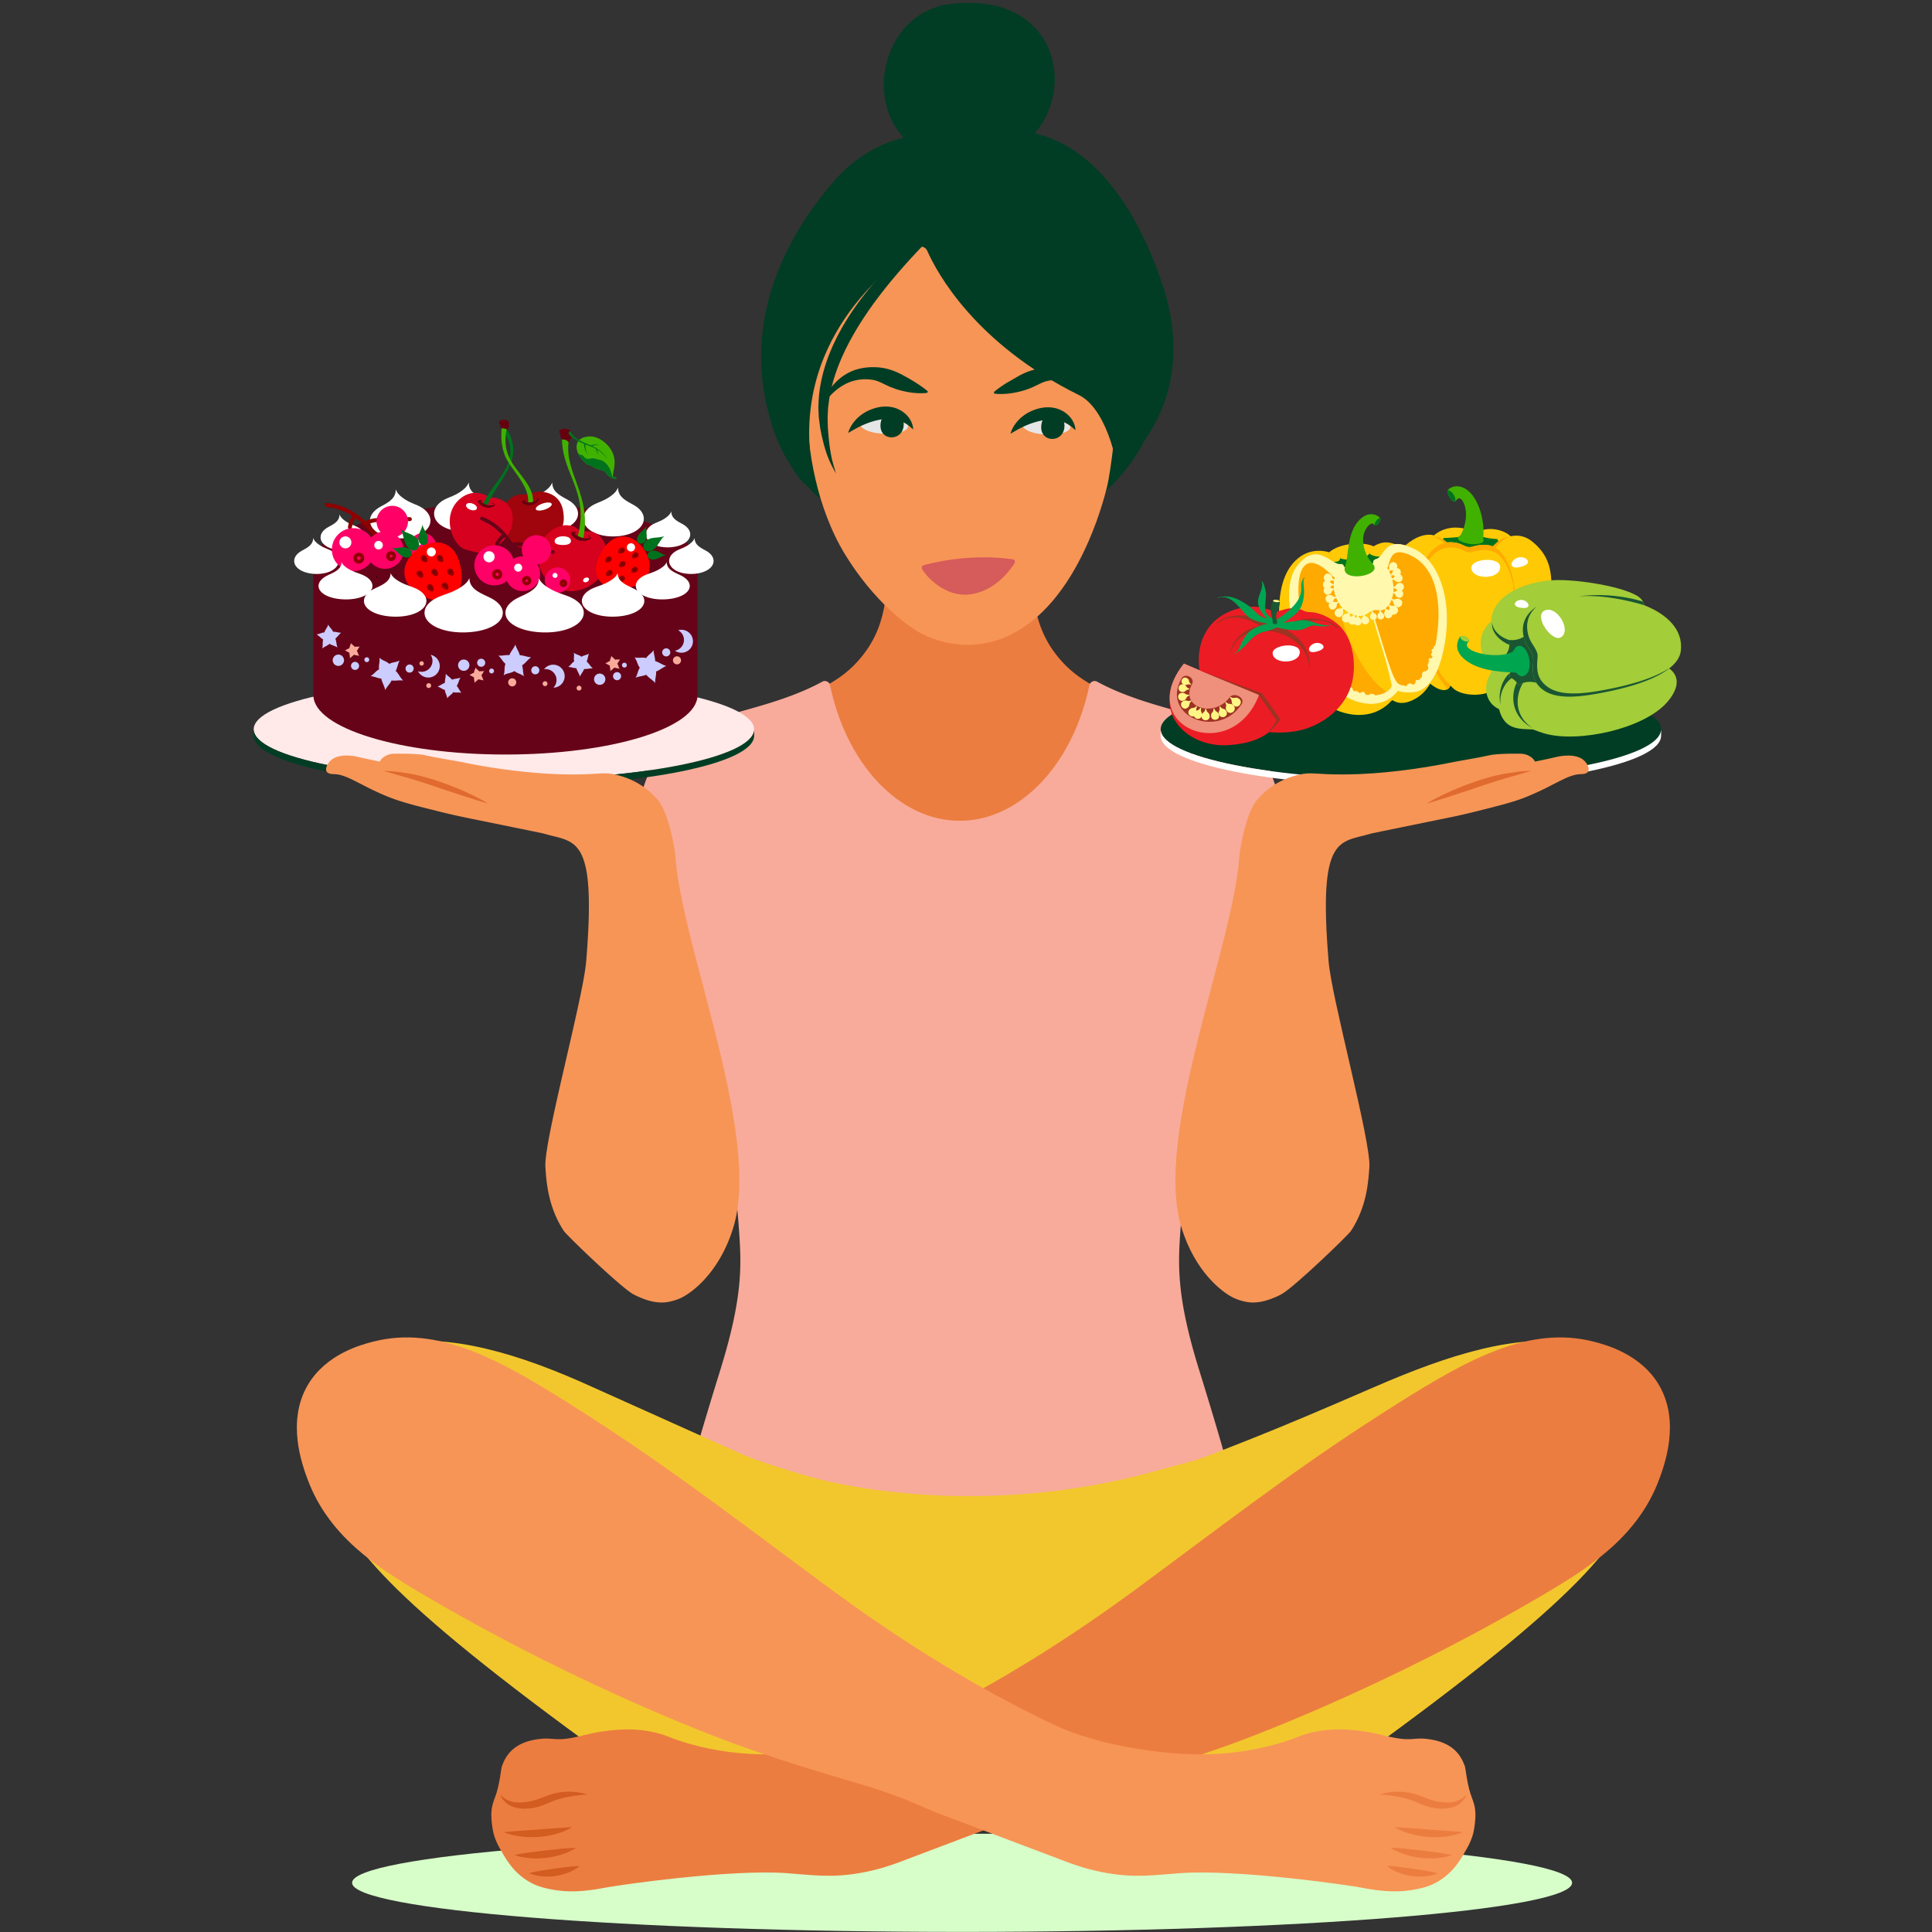 <svg xmlns="http://www.w3.org/2000/svg" viewBox="0 0 810 810">
    <rect x="0" y="0" width="810" height="810" fill="#333333" stroke="none"/>
    <style>.B{fill-rule:evenodd}.C{fill:#8f0000}.D{fill:#660318}.E{fill:#fff}.F{fill:#00721d}.G{fill:#41b100}.H{fill:#f79556}.I{fill:#003d24}.J{fill:#f8ab9a}.K{fill:#ec7d40}.L{fill:#66000f}.M{fill:#ffca05}.N{fill:#9e3223}.O{fill:#1a5632}</style>
    <path d="M659.115 789.372c0 11.373-114.503 20.589-255.75 20.589s-255.75-9.216-255.75-20.589 114.503-20.581 255.75-20.581 255.75 9.212 255.75 20.581" fill="#d7fec9"/>
    <path d="M506.206 444.53c3.156-11.501 6.472-23.604 13.386-39.053 9.141-20.42 12.999-20.836 15.618-32.354 3.577-15.688 1.535-43.999-11.155-59.135-10.565-12.602-42.956-12.829-68.058-27.89-4.736-2.842-9.822-6.765-14.504-13.39-10.783-15.243-8.275-33.472-7.813-37.931 1.081-10.334 4.034-12.091 2.232-16.736-3.601-9.302-20.42-15.193-33.546-12.776-13.118-2.417-29.941 3.473-33.546 12.776-1.799 4.645 1.151 6.402 2.232 16.736.466 4.459 2.97 22.689-7.809 37.931-4.686 6.625-9.764 10.548-14.504 13.39-25.102 15.061-57.493 15.288-68.058 27.89-12.685 15.135-14.731 43.447-11.159 59.135 2.624 11.518 6.477 11.934 15.618 32.354 6.918 15.449 10.239 27.552 13.39 39.053 4.748 17.322 11.282 39.676 13.386 69.171 1.118 15.622 2.236 29.008-7.809 61.366-15.255 49.164-24.388 82.463-20.638 100.973 3.061 15.131 14.649 24.574 20.081 29.008 26.005 21.204 68.586 26.888 98.815 11.287 30.234 15.602 72.814 9.917 98.819-11.287 5.429-4.435 17.021-13.877 20.081-29.008 3.75-18.51-5.388-51.808-20.642-100.973-10.041-32.358-8.927-45.744-7.809-61.366 2.108-29.495 8.642-51.85 13.39-69.171" class="K"/>
    <path d="M415.53 762.967c-4.348 0-8.461-.825-12.268-2.459-.573-.252-1.213-.252-1.786 0-3.808 1.634-7.925 2.459-12.268 2.459-23.547 0-50.431-23.926-72.03-43.15l-15.036-13.044c-5.726-4.67-17.635-14.385-20.861-30.295-3.663-18.097 4.096-48.578 20.7-102.07 9.789-31.545 8.849-44.713 7.759-59.96l-.045-.59c-1.968-27.556-7.788-48.681-12.466-65.661l-.846-3.077c-3.164-11.526-6.431-23.439-13.275-38.727-4.138-9.245-7.116-14.236-9.513-18.238-2.859-4.793-4.748-7.958-6.246-14.537-3.412-14.966-2.075-44.725 11.621-61.061 5.969-7.116 17.759-10.412 31.409-14.232 10.948-3.053 23.353-6.518 34.375-12.528 1.316-.718 2.95.041 3.255 1.502 6.963 33.455 29.318 56.816 54.358 56.816s47.399-23.361 54.366-56.816a2.23 2.23 0 0 1 3.251-1.502c11.023 6.01 23.427 9.476 34.375 12.528 13.65 3.82 25.44 7.116 31.409 14.232 13.692 16.336 15.032 46.095 11.621 61.061-1.502 6.58-3.387 9.744-6.25 14.537-2.388 4.001-5.371 8.993-9.509 18.238-6.844 15.288-10.115 27.202-13.275 38.719l-.846 3.086c-4.678 16.979-10.499 38.104-12.462 65.661l-.05.59c-1.093 15.247-2.034 28.414 7.759 59.96 16.604 53.491 24.363 83.973 20.7 102.07-3.226 15.911-15.139 25.626-20.861 30.295-4.542 3.704-9.641 8.246-15.036 13.044-21.595 19.228-48.483 43.15-72.022 43.15" class="J"/>
    <g fill="#f2c72d">
        <path d="M402.799 748.825c7.557 14.562 18.163 22.474 34.978 27.375 25.807 7.528 44.779 3.003 53.236 1.518 25.692-4.517 45.922-17.091 79.084-41.058 94.442-68.251 109.516-90.173 117.119-112.556 9.121-26.867 2.277-39.086 0-42.584-7.991-12.297-17.338-16.752-25.861-18.25-25.242-4.443-53.793 4.633-85.169 18.25-46.908 20.354-53.12 22.433-111.03 44.697-30.947 11.893-43.438 23.431-56.276 42.58-3.948 5.899-18.122 56.833-6.081 80.029"/>
        <path d="M421.775 748.825c-7.553 14.562-18.167 22.474-34.982 27.375-25.807 7.528-44.779 3.003-53.232 1.518-25.692-4.517-45.922-17.091-79.088-41.058-94.442-68.251-109.516-90.173-117.114-112.556-9.121-26.867-2.277-39.086 0-42.584 7.991-12.297 17.334-16.752 25.857-18.25 25.242-4.443 54.044 4.076 85.173 18.25l111.026 49.874c30.147 13.799 43.442 23.427 56.276 42.584 3.952 5.895 18.126 51.652 6.085 74.848"/>
        <path d="M340.835 619.48c-21.835-6.126-37.11-12.046-47.081-17.26-3.754 16.439-3.102 29.054-1.299 37.968 2.846 14.038 13.597 22.808 18.638 26.921 24.132 19.677 63.648 63.264 91.699 48.785 28.06 14.479 67.575-29.107 91.703-48.785 5.045-4.113 15.795-12.883 18.638-26.921 1.58-7.784 2.764-18.411.004-31.941-8.675 3.428-19.013 5.767-27.346 8.131-79.484 22.511-144.955 3.102-144.955 3.102"/>
    </g>
    <path d="M695.581 620.305c2.248-6.056 8.968-24.17 0-39.548-7.685-13.159-22.631-17.025-27.379-18.25-26.942-6.963-52.836 7.396-82.133 25.857-35.918 22.639-58.97 40.126-104.186 73.767-15.106 11.241-52.662 38.93-98.86 60.838-8.82 4.179-21.171 8.16-38.026 10.647-13.221 1.951-36.5 4.562-62.357-4.567-3.317-1.167-14.694-7.355-38.022-1.518-12.169 3.044-11.633.784-18.254 1.518-11.34 1.258-14.426 7.322-15.936 11.439-.314.854-.858 6.765-2.314 11.377-1.32 4.179-3.04 6.085-1.522 15.21.66 3.948 2.467 7.186 4.562 10.643 1.159 1.914 6.015 10.928 16.732 13.696 5.973 1.535 13.238 2.516 25.857 0 5.033-1.007 52.035-7.813 76.044-6.085 10.812.776 18.44 2.034 30.419 0 7.933-1.353 13.733-3.461 16.732-4.567l56.276-21.29c28.179-12.763 34.986-11.237 80.611-27.379 5.383-1.906 65.339-23.448 133.846-63.879 18.807-11.101 39.07-24.104 47.91-47.91" class="K"/>
    <path d="M246.141 752.348c-3.284.281-6.444.623-9.484 1.316-1.518.371-3.003.788-4.443 1.324l-4.422 1.79c-1.559.602-3.251 1.089-4.963 1.316-1.72.219-3.424.281-5.156.037-1.72-.215-3.482-.78-4.93-1.811-1.419-1.044-2.512-2.426-3.106-3.973 1.172 1.159 2.45 2.104 3.857 2.644 1.37.573 2.846.722 4.34.718a25.87 25.87 0 0 0 4.501-.52c1.477-.301 2.896-.747 4.348-1.312l4.624-1.687a23.97 23.97 0 0 1 4.983-.912c3.354-.285 6.712.07 9.851 1.068m-6.18 13.682c-2.153 1.299-4.484 2.186-6.868 2.859a37.95 37.95 0 0 1-7.318 1.262 37.9 37.9 0 0 1-7.429-.186c-2.454-.33-4.892-.862-7.207-1.84l7.289-.606 7.12-.466 7.116-.561 7.297-.462m1.613 8.654c-1.898 1.254-3.968 2.12-6.085 2.813a34.63 34.63 0 0 1-6.522 1.411 34.7 34.7 0 0 1-6.675.153c-2.223-.186-4.435-.553-6.571-1.341 2.215-.512 4.369-.796 6.505-1.101l6.378-.796 6.386-.705 6.584-.433m1.523 7.602c-1.469 1.238-3.135 2.116-4.864 2.809a24.45 24.45 0 0 1-5.396 1.415 24.26 24.26 0 0 1-5.577.161c-1.856-.182-3.704-.561-5.458-1.341 1.848-.507 3.622-.804 5.375-1.106l5.218-.792 5.231-.697 5.47-.45" fill="#d35c20"/>
    <path d="M128.994 620.305c-2.248-6.056-8.976-24.17 0-39.548 7.685-13.159 22.627-17.025 27.379-18.25 26.942-6.963 52.836 7.396 82.129 25.857 35.918 22.639 58.97 40.126 104.186 73.767 15.111 11.241 52.666 38.93 98.865 60.838 8.811 4.179 21.166 8.16 38.022 10.647 13.225 1.951 36.5 4.562 62.357-4.567 3.317-1.167 14.698-7.355 38.022-1.518 12.169 3.044 11.637.784 18.258 1.518 11.34 1.258 14.422 7.322 15.932 11.439.314.854.862 6.765 2.318 11.377 1.316 4.179 3.044 6.085 1.518 15.21-.66 3.948-2.467 7.186-4.562 10.643-1.155 1.914-6.015 10.928-16.732 13.696-5.965 1.535-13.234 2.516-25.853 0-5.037-1.007-52.035-7.813-76.048-6.085-10.812.776-18.44 2.034-30.419 0-7.933-1.353-13.733-3.461-16.728-4.567l-56.28-21.29c-28.175-12.763-34.982-11.237-80.611-27.379-5.383-1.906-65.335-23.448-133.842-63.879-18.803-11.101-39.07-24.104-47.91-47.91" class="H"/>
    <path d="M584.609 766.028l7.297.462 7.116.561 7.124.466 7.285.606c-2.318.978-4.748 1.51-7.207 1.84a37.86 37.86 0 0 1-7.425.186c-2.475-.182-4.93-.602-7.318-1.262-2.388-.672-4.715-1.559-6.873-2.859m-1.607 8.654c2.269.012 4.43.239 6.584.433l6.39.705 6.373.796 6.51 1.101c-2.145.788-4.356 1.155-6.576 1.341a34.65 34.65 0 0 1-6.67-.153 34.69 34.69 0 0 1-6.53-1.411c-2.116-.693-4.183-1.559-6.081-2.813m-4.567-22.333c3.139-.998 6.497-1.353 9.851-1.068 1.675.12 3.35.437 4.979.912 1.654.474 3.176 1.139 4.628 1.687 1.448.565 2.871 1.011 4.344 1.312a26.3 26.3 0 0 0 4.501.52c1.497.004 2.966-.144 4.344-.718 1.403-.54 2.686-1.485 3.857-2.644-.598 1.547-1.691 2.929-3.106 3.973-1.452 1.031-3.214 1.596-4.934 1.811-1.733.243-3.436.182-5.152-.037-1.716-.227-3.403-.714-4.963-1.316l-4.426-1.79c-1.44-.536-2.925-.953-4.443-1.324-3.036-.693-6.196-1.035-9.48-1.316m3.044 29.935c1.914.029 3.7.243 5.466.45l5.235.697 5.214.792 5.375 1.106c-1.753.78-3.601 1.159-5.454 1.341a24.48 24.48 0 0 1-5.577-.161 24.26 24.26 0 0 1-5.392-1.415c-1.737-.693-3.399-1.572-4.868-2.809" class="K"/>
    <path d="M398.728 1.624c-36.545 4.166-40.91 66.214 6.963 66.391 47.943.182 51.705-73.086-6.963-66.391m-11.947 80.157c-85.619 9.459-96.348 145.95 15.779 145.95 112.288.004 121.706-161.151-15.779-145.95" class="I"/>
    <path d="M461.452 112.947s7 27.041 6.712 59.242c-.029 3.626-2.306 24.792-4.018 31.805-3.985 16.282-15.42 48.43-38.401 61.02-1.361.743-16.983 10.519-37.506 1.559-7.677-3.354-22.206-15.02-33.769-33.839-12.462-20.275-15.944-45.443-15.948-59.44 0-17.648-1.118-28.831 2.009-41.046 4.971-19.446 7.458-29.169 15.325-39.552 4.323-5.701 23.386-21.344 47.147-23.464 1.621-.144 25.296-1.877 41.929 14.991 6.629 6.724 11.456 14.022 16.521 28.724" class="H"/>
    <path fill="#d65b5b" d="M425.352 236.121a1.09 1.09 0 0 0-.825-1.671c-3.506-.322-8.246-1.143-17.969-.598a98.49 98.49 0 0 0-19.294 3.115c-.689.182-1.007.957-.672 1.588 1.741 3.234 9.55 11.563 19.31 10.705 10.655-.936 17.202-9.583 19.45-13.139"/>
    <g class="I">
        <path d="M399.825 90.147c-3.919 3.7-7.735 7.45-11.443 11.291s-7.339 7.731-10.816 11.736c-6.963 7.995-13.415 16.385-18.761 25.374-5.305 8.981-9.55 18.613-11.159 28.815-.14 1.279-.359 2.558-.474 3.836l-.198 3.874.095 3.878c.083 1.328.182 2.648.309 3.968.243 2.64.565 5.264 1.064 7.867a41.81 41.81 0 0 0 .916 3.869c.334 1.295.813 2.566 1.093 3.886-.586-1.209-1.271-2.36-1.881-3.581-.602-1.217-1.134-2.479-1.617-3.754-.974-2.558-1.671-5.206-2.281-7.854-.305-1.332-.561-2.665-.817-4.001l-.545-4.133c-.099-1.386-.128-2.776-.186-4.171-.004-1.394.095-2.785.161-4.179.425-5.561 1.737-11.027 3.601-16.245.425-1.328.986-2.587 1.514-3.869l.809-1.906.891-1.873.903-1.86.978-1.819c.656-1.213 1.304-2.426 2.025-3.593 5.627-9.451 12.648-17.916 20.374-25.531a157.34 157.34 0 0 1 12.169-10.754c2.116-1.683 4.27-3.317 6.489-4.859 2.207-1.551 4.443-3.061 6.786-4.41"/>
        <path d="M472.313 193.532c-1.543 1.506-4.146.743-4.641-1.357-1.774-7.533-6.279-22.074-15.346-26.554-43.434-21.492-59.477-51.21-63.627-60.558-.693-1.555-2.607-2.133-4.043-1.213-11.65 7.45-54.535 39.111-43.657 95.568.553 2.855-3.065 4.554-4.892 2.294-14.467-17.874-35.11-69.126 13.386-125.608 19.327-22.511 47.114-22.371 52.6-16.154.103.116.314-.029.45-.099 21.488-11.2 60.97-9.022 84.348 58.009 14.55 41.681-5.784 67.109-14.578 75.673"/>
    </g>
    <path fill="#e6e6e6" d="M360.702 178.137c.025.998 3.09 3.923 12.074 3.717 3.993-.099 7.962-1.192 7.916-3.185-.045-1.91-4.055-5.841-8.288-5.903-6.076-.091-11.749 3.374-11.703 5.371"/>
    <g class="I">
        <path d="M369.385 176.52c1.233-5.198 10.255-4.748 9.451 2.157-.809 6.914-11.435 6.184-9.451-2.157"/>
        <path d="M382.85 180.051l-1.592-1.394c-.528-.413-1.06-.792-1.601-1.114-1.077-.652-2.17-1.122-3.28-1.456-2.223-.656-4.36-.693-6.662-.314l-1.749.359-.895.219-.875.239c-1.167.334-2.322.747-3.482 1.221-2.327.953-4.595 2.203-7.104 3.717.173-.722.45-1.403.776-2.063s.705-1.291 1.13-1.898c.862-1.2 1.893-2.314 3.073-3.255s2.492-1.733 3.89-2.351l1.064-.429 1.064-.355a16.19 16.19 0 0 1 2.256-.532c1.547-.26 3.193-.289 4.802 0a12.12 12.12 0 0 1 4.521 1.774c1.332.895 2.5 2.034 3.308 3.362.804 1.32 1.316 2.785 1.353 4.27"/>
    </g>
    <path fill="#e6e6e6" d="M428.747 178.463c.025.998 3.086 3.923 12.074 3.713 3.993-.091 7.962-1.188 7.916-3.185-.045-1.91-4.059-5.833-8.292-5.903-6.072-.091-11.749 3.383-11.699 5.375"/>
    <g class="I">
        <path d="M450.891 180.373l-1.588-1.39a17.32 17.32 0 0 0-1.601-1.118 14.09 14.09 0 0 0-3.28-1.452c-2.223-.656-4.364-.693-6.662-.309l-1.749.355-.895.223-.879.235a33.08 33.08 0 0 0-3.478 1.217c-2.331.953-4.591 2.211-7.108 3.725.173-.722.454-1.411.776-2.067a13.48 13.48 0 0 1 1.139-1.902c.854-1.2 1.889-2.306 3.069-3.251s2.487-1.737 3.886-2.351l1.068-.425 1.06-.363a18.22 18.22 0 0 1 2.261-.528c1.543-.264 3.189-.289 4.802 0 1.613.268 3.189.903 4.517 1.778 1.337.887 2.5 2.025 3.308 3.354s1.32 2.793 1.353 4.27m-62.1-15.685c-2.273.301-4.468.177-6.629-.087-2.153-.289-4.274-.767-6.324-1.415l-2.962-1.11-2.677-1.271c-.842-.421-1.646-.788-2.479-1.077a12.5 12.5 0 0 0-2.62-.582c-1.827-.215-3.742-.173-5.557.149a17.41 17.41 0 0 0-5.334 1.844c-1.716.903-3.321 2.091-4.814 3.449a31.16 31.16 0 0 0-4.067 4.608l-.569-.314c1.596-3.94 4.133-7.607 7.656-10.453a20.78 20.78 0 0 1 6.019-3.308c2.228-.738 4.517-1.11 6.856-1.18 1.172-.017 2.376.008 3.593.144s2.409.38 3.527.672c2.244.615 4.117 1.464 5.928 2.421 1.803.957 3.585 1.972 5.363 3.09 1.774 1.126 3.552 2.298 5.276 3.795l-.186.623"/>
        <path d="M416.681 164.396c1.72-1.497 3.498-2.677 5.272-3.803l5.363-3.09c1.815-.953 3.684-1.807 5.928-2.413 1.118-.301 2.314-.545 3.535-.672 1.213-.144 2.421-.161 3.589-.144 2.339.07 4.628.441 6.848 1.176a20.71 20.71 0 0 1 6.027 3.308c3.523 2.842 6.06 6.514 7.652 10.449l-.565.314c-1.221-1.683-2.582-3.238-4.067-4.604-1.493-1.357-3.098-2.549-4.818-3.445-1.695-.924-3.506-1.543-5.33-1.844-1.815-.33-3.725-.363-5.557-.153-.912.103-1.79.297-2.624.586s-1.634.656-2.479 1.077l-2.673 1.266c-.949.408-1.939.784-2.962 1.11a37.76 37.76 0 0 1-6.328 1.415c-2.162.268-4.348.384-6.625.091l-.186-.623m20.098 12.771c1.238-5.194 10.251-4.744 9.451 2.162-.809 6.914-11.435 6.18-9.451-2.162"/>
    </g>
    <g class="B">
        <path fill="#ffe9e9" d="M211.258 326.912c57.778 0 104.9-9.504 104.9-21.15s-47.122-21.146-104.9-21.146-104.9 9.5-104.9 21.146 47.122 21.15 104.9 21.15"/>
        <path fill="#003d24" d="M316.146 306.072c.083.755.021 1.551.021 2.426 0 11.683-46.978 21.154-104.9 21.154s-104.904-9.471-104.904-21.154c0-1.011-.099-1.753.025-2.426.821 11.538 47.469 20.841 104.879 20.841s104.062-9.302 104.879-20.841"/>
    </g>
    <path d="M283.173 358.891c-.116-1.823-2.558-17.829-7.392-23.493-4.245-4.975-9.88-8.807-17.631-10.606-5.289-1.225-6.736-.041-18.827-.103-9.364-.054-16.55-.804-21.319-1.32a253.4 253.4 0 0 1-22.334-3.44c-5.998-1.221-12.07-2.063-18.039-3.42 0 0-3.036-.648-12.479-.516-.949.016-2.632.231-4.443 1.539-.994.722-1.469 1.753-1.469 1.753s-5.19-.99-9.096-1.951c-.714-.173-8.143-1.906-11.703 1.708-1.184 1.196-2.174 3.226-1.518 4.393.635 1.126 2.607 1.11 3.152 1.122 5.408.083 10.965 4.682 21.991 9.232 5.808 2.393 11.303 3.766 22.288 6.501 6.534 1.629 11.142 2.553 19.12 4.15l24.17 4.946c13.386 4.117 22.598-.276 18.11 53.735-1.295 15.569-17.788 75.372-17.091 86.068.413 6.353 1.089 16.711 7.677 26.822 1.242 1.91 24.236 24.029 29.277 26.657 6.972 3.634 11.386 3.552 13.535 3.321 0 0 3.168-.334 6.349-1.823 4.814-2.265 16.286-10.915 21.979-29.635 11.798-38.81-21.909-118.208-24.306-155.64" class="H"/>
    <path fill="#e06a2f" d="M160.741 323.192c1.943.012 3.874.157 5.804.367l5.751.879c3.812.722 7.574 1.757 11.241 3.007l2.735.961 2.706 1.011c1.803.693 3.593 1.423 5.363 2.203 3.535 1.563 7.009 3.271 10.325 5.289-1.873-.512-3.717-1.081-5.557-1.654l-5.482-1.761-5.462-1.799-2.731-.912-2.714-.924c-3.618-1.238-7.231-2.401-10.895-3.478l-11.084-3.189"/>
    <g class="B">
        <g class="D">
            <path d="M211.914 260.732c44.354 0 80.532-11.196 80.532-24.916S256.268 210.9 211.914 210.9s-80.532 11.196-80.532 24.916 36.178 24.916 80.532 24.916"/>
            <path d="M292.442 235.688h.004v.128c0 13.758-36.067 24.916-80.532 24.916s-80.532-11.159-80.532-24.916v55.777h.004c.281 13.679 36.232 24.747 80.528 24.747s80.248-11.068 80.528-24.747h.004v-55.777c0-.041-.004-.087-.004-.128zm-161.06 0h.004c0 .041-.004.087-.004.128v-.128"/>
        </g>
        <path d="M204.86 214.402c-.866.602-1.081 1.799-.474 2.673a1.92 1.92 0 0 0 2.669.474 1.92 1.92 0 0 0 .479-2.669c-.606-.87-1.803-1.081-2.673-.479" class="E"/>
        <path d="M244.276 225.948c.433-.305.945-.635 1.192-1.2.557-1.283-.899-2.063-1.708-.953-.351.483-.342 1.089-.342 1.691-.004.751.272.887.858.462"/>
    </g>
    <path d="M244.709 224.418c-.087.198-.26.363-.454.52.017-.26.062-.495.177-.66.095-.132.19-.19.26-.19.012 0 .025.004.037.012l.021.021c.029.05.025.144-.041.297zm.05 2.207l.116-.087c.495-.347 1.04-.743 1.353-1.464.305-.697.227-1.332-.062-1.811-.157-.256-.371-.462-.623-.602s-.536-.219-.837-.223c-.565-.008-1.167.252-1.617.87-.495.689-.495 1.411-.499 2.133v.045c0 .705.21 1.167.652 1.398.446.243.949.144 1.518-.26" class="D"/>
    <path d="M239.363 235.18c.429-.314.945-.635 1.192-1.205.553-1.279-.908-2.067-1.708-.953-.351.483-.347 1.089-.347 1.691 0 .755.276.887.862.466" class="B"/>
    <path d="M239.792 233.642c-.087.198-.26.371-.454.528.021-.26.062-.499.177-.66.099-.132.19-.19.26-.19.012 0 .025.004.037.012.008 0 .012.012.021.017.029.05.025.149-.041.293zm.05 2.211l.12-.083c.491-.355 1.035-.743 1.353-1.464.301-.697.223-1.332-.066-1.811-.157-.256-.371-.462-.623-.606a1.7 1.7 0 0 0-.833-.223c-.569-.004-1.172.256-1.621.875-.491.681-.495 1.411-.495 2.133v.041c-.004.705.21 1.172.648 1.403.45.239.949.144 1.518-.264" class="D"/>
    <path d="M234.446 244.413c.429-.314.945-.644 1.188-1.209.561-1.275-.899-2.063-1.704-.949-.351.479-.347 1.085-.347 1.687 0 .751.276.891.862.47" class="B"/>
    <path d="M234.875 242.874c-.083.198-.256.371-.45.528.017-.268.062-.503.177-.66.095-.136.186-.194.256-.194.017 0 .025 0 .037.008s.012.012.021.025c.029.05.025.149-.041.293zm.05 2.207l.12-.078c.491-.355 1.035-.743 1.353-1.469.301-.693.227-1.337-.062-1.815a1.74 1.74 0 0 0-.627-.598 1.75 1.75 0 0 0-.833-.227c-.565-.008-1.172.26-1.617.879-.495.681-.495 1.411-.499 2.133v.037c0 .705.215 1.172.652 1.407.45.235.945.144 1.514-.268" class="D"/>
    <path d="M248.327 234.727c.429-.309.945-.639 1.192-1.205.557-1.279-.903-2.063-1.712-.949-.347.483-.338 1.089-.338 1.687-.004.751.272.891.858.466" class="B"/>
    <path d="M248.756 233.192c-.083.198-.256.371-.45.524.017-.264.058-.499.173-.656.099-.14.19-.198.26-.19a.14.14 0 0 1 .041.004c.004.004.012.012.017.025.033.045.025.144-.041.293zm.05 2.207l.12-.083c.491-.351 1.04-.738 1.353-1.464.305-.693.223-1.337-.066-1.815a1.71 1.71 0 0 0-.623-.602 1.78 1.78 0 0 0-.833-.223c-.565-.004-1.167.252-1.617.87-.495.689-.499 1.415-.499 2.137v.041c-.004.705.21 1.167.648 1.403.45.239.949.149 1.518-.264" class="D"/>
    <path d="M243.476 243.926c.429-.305.945-.635 1.192-1.2.557-1.283-.903-2.063-1.708-.953-.351.483-.342 1.093-.342 1.691-.004.751.272.891.858.462" class="B"/>
    <path d="M243.905 242.395c-.083.194-.256.363-.45.52.017-.26.058-.495.173-.66.099-.132.194-.19.264-.19.008 0 .025.008.033.012s.017.012.021.017c.029.054.025.153-.041.301zm.054 2.207l.116-.087c.491-.351 1.04-.738 1.353-1.464.305-.697.227-1.332-.062-1.811a1.73 1.73 0 0 0-.627-.606 1.78 1.78 0 0 0-.833-.223c-.565-.004-1.167.256-1.617.875-.495.685-.495 1.407-.499 2.133v.045c-.004.705.21 1.167.652 1.398.446.243.949.144 1.514-.26h.004" class="D"/>
    <path d="M229.809 236.645c.429-.309.941-.639 1.188-1.2.557-1.283-.903-2.067-1.708-.953-.351.483-.342 1.089-.342 1.687-.004.755.272.891.862.466" class="B"/>
    <path d="M230.238 235.11c-.087.198-.26.371-.454.524.017-.26.062-.495.177-.656.095-.136.19-.19.26-.19.012 0 .025.004.033.008s.017.012.021.021c.033.05.025.149-.037.293zm.05 2.215l.12-.091c.491-.351 1.035-.738 1.349-1.46.305-.697.231-1.341-.062-1.815-.157-.252-.371-.462-.627-.606-.248-.136-.532-.219-.829-.219-.569-.004-1.172.256-1.621.87-.495.685-.499 1.411-.499 2.133v.041c0 .714.21 1.172.652 1.403.45.243.949.144 1.518-.264v.008" class="D"/>
    <g class="B">
        <path d="M190.933 213.787c1.341-.083 2.5.936 2.582 2.277s-.936 2.5-2.277 2.586a2.44 2.44 0 0 1-2.587-2.281c-.083-1.341.941-2.496 2.281-2.582" class="E"/>
        <path d="M155.37 227.755c-.408-.21-.895-.425-1.18-.883-.648-1.035.507-1.893 1.345-1.048.367.371.437.899.516 1.415.103.648-.12.804-.681.516"/>
    </g>
    <path d="M154.801 226.485c.099.165.268.289.458.4-.05-.227-.12-.429-.239-.549-.099-.107-.186-.14-.248-.132-.008.004-.021.004-.029.017-.004.004-.012.008-.017.017-.021.045 0 .132.074.248zm.243 1.914l-.111-.058c-.47-.239-.994-.503-1.357-1.085-.355-.565-.367-1.122-.182-1.576.099-.239.26-.441.462-.598a1.45 1.45 0 0 1 .689-.301c.487-.083 1.04.07 1.51.545.516.524.611 1.147.705 1.77l.008.037c.091.611-.033 1.04-.38 1.295-.355.264-.8.248-1.345-.029" class="D"/>
    <path d="M160.811 235.081c-.413-.215-.899-.429-1.184-.883-.648-1.031.512-1.902 1.349-1.048.363.375.437.895.516 1.419.099.644-.12.8-.681.512" class="B"/>
    <path d="M160.238 233.811c.099.161.272.285.462.4-.054-.227-.12-.429-.239-.549-.103-.103-.19-.14-.248-.136-.012.008-.025.012-.033.017s-.012.017-.012.021c-.021.045-.004.132.07.248zm.243 1.914l-.111-.062c-.47-.235-.99-.499-1.357-1.085-.351-.561-.367-1.122-.177-1.572a1.43 1.43 0 0 1 .458-.598 1.45 1.45 0 0 1 .689-.301c.491-.083 1.044.062 1.51.545.52.524.611 1.155.71 1.774l.004.033c.095.611-.029 1.04-.38 1.299-.359.26-.8.248-1.345-.033" class="D"/>
    <path d="M166.248 242.404c-.413-.21-.899-.425-1.184-.879-.644-1.035.512-1.902 1.349-1.048.363.375.437.903.52 1.415.095.648-.124.8-.685.512" class="B"/>
    <path d="M165.679 241.133c.099.165.268.285.458.4-.05-.223-.116-.429-.235-.549-.103-.103-.19-.14-.252-.132-.008.004-.021.012-.029.017s-.012.012-.021.017c-.017.05 0 .136.078.248zm.243 1.914l-.111-.058c-.474-.235-.994-.503-1.361-1.085-.347-.561-.367-1.122-.177-1.572a1.48 1.48 0 0 1 1.151-.903c.487-.078 1.04.07 1.51.545.512.528.611 1.151.705 1.774l.004.033c.095.615-.029 1.044-.375 1.304-.359.256-.804.243-1.345-.037" class="D"/>
    <path d="M153.019 235.853c-.413-.21-.903-.425-1.188-.879-.648-1.035.516-1.902 1.353-1.048.363.367.437.895.512 1.415.103.648-.12.8-.677.512" class="B"/>
    <path d="M152.445 234.582c.099.157.272.285.458.396-.05-.227-.116-.425-.235-.545-.103-.103-.19-.14-.252-.132-.012.004-.021.004-.029.012s-.012.012-.012.021c-.025.05-.004.136.07.248zm.243 1.914l-.111-.058c-.47-.235-.99-.503-1.357-1.085-.355-.561-.367-1.122-.182-1.572a1.46 1.46 0 0 1 .462-.602c.194-.157.433-.26.689-.305.491-.074 1.044.07 1.51.545.516.532.611 1.155.705 1.778l.008.033c.091.615-.029 1.044-.38 1.295-.359.264-.8.248-1.345-.029" class="D"/>
    <path d="M158.394 243.163c-.408-.215-.895-.429-1.18-.883-.648-1.035.507-1.902 1.349-1.044.363.367.433.895.516 1.415.099.648-.124.8-.685.512" class="B"/>
    <path d="M157.825 241.892c.099.161.272.285.458.392-.05-.223-.116-.421-.239-.54-.099-.107-.186-.14-.248-.136-.008.008-.021.008-.029.021-.004 0-.012.004-.017.017-.017.045 0 .132.074.248zm.243 1.914l-.111-.054c-.47-.243-.994-.507-1.357-1.093-.355-.557-.367-1.122-.182-1.568a1.41 1.41 0 0 1 .462-.602c.194-.157.433-.26.689-.301.491-.078 1.044.066 1.51.545.516.524.611 1.151.705 1.774l.004.033c.095.615-.029 1.04-.375 1.295-.355.264-.8.248-1.345-.029" class="D"/>
    <g class="B">
        <g class="E">
            <path d="M296.093 230.956c1.848 1.04 3.082 2.541 3.082 4.212 0 3.156-4.08 5.425-9.36 5.466s-9.278-2.31-9.278-5.466c0-1.947 1.572-3.667 3.985-4.703 1.299-.553 2.541-1.011 3.75-1.786 1.151-.73 2.207-1.568 2.731-2.64.347-.701.177-.627.252.083.289 2.632 2.83 3.696 4.839 4.835m-9.786-11.159c1.848 1.044 3.082 2.545 3.082 4.212 0 3.156-4.08 5.429-9.36 5.47s-9.273-2.314-9.273-5.47c0-1.951 1.568-3.671 3.977-4.699 1.304-.561 2.545-1.011 3.754-1.786 1.151-.734 2.203-1.576 2.731-2.64.347-.705.177-.627.252.083.285 2.636 2.83 3.692 4.839 4.831m-148.831 1.261c-1.848 1.048-3.082 2.549-3.082 4.22 0 3.152 4.08 5.425 9.36 5.462s9.278-2.31 9.278-5.462c0-1.951-1.572-3.671-3.985-4.707-1.299-.553-2.541-1.011-3.75-1.782-1.151-.734-2.207-1.572-2.731-2.64-.347-.705-.173-.631-.252.078-.285 2.636-2.83 3.7-4.839 4.831m21.823-8.51c-2.516 1.423-4.199 3.461-4.199 5.734 0 4.298 5.553 7.384 12.743 7.438s12.623-3.139 12.623-7.438c0-2.653-2.137-4.991-5.421-6.398-1.77-.755-3.457-1.374-5.107-2.426-1.563-.998-2.999-2.141-3.713-3.597-.474-.961-.239-.854-.347.111-.388 3.585-3.849 5.029-6.58 6.576"/>
            <path d="M265.731 211.737c2.516 1.419 4.199 3.465 4.199 5.73 0 4.298-5.553 7.388-12.743 7.442s-12.623-3.143-12.623-7.442c0-2.644 2.137-4.991 5.421-6.394 1.77-.755 3.461-1.374 5.107-2.426 1.568-.998 2.999-2.145 3.717-3.601.47-.957.239-.854.342.116.388 3.581 3.849 5.029 6.58 6.576m-27.576-2.134c2.516 1.423 4.195 3.469 4.195 5.738 0 4.29-5.553 7.384-12.743 7.438s-12.623-3.148-12.623-7.438c0-2.653 2.141-4.991 5.421-6.402 1.77-.755 3.461-1.374 5.107-2.426 1.568-.998 2.999-2.145 3.717-3.593.47-.965.239-.854.342.111.392 3.581 3.853 5.024 6.584 6.571m-34.995.001c2.512 1.423 4.195 3.469 4.195 5.738 0 4.29-5.553 7.384-12.743 7.438s-12.619-3.148-12.619-7.438c0-2.653 2.137-4.991 5.421-6.402 1.766-.755 3.457-1.374 5.103-2.426 1.568-.998 2.999-2.145 3.717-3.601.47-.957.239-.846.342.12.388 3.581 3.853 5.024 6.584 6.571m-76.736 21.352c-1.848 1.04-3.086 2.541-3.086 4.212 0 3.156 4.084 5.425 9.364 5.466s9.278-2.31 9.278-5.466c0-1.947-1.572-3.667-3.985-4.703-1.299-.553-2.541-1.011-3.754-1.786-1.151-.73-2.203-1.568-2.727-2.64-.347-.701-.177-.627-.256.083-.285 2.632-2.826 3.696-4.835 4.835"/>
        </g>
        <path d="M137.619 261.842c.495 1.225 1.539 1.811 2.03 3.036 1.316-.091 2.079.454 3.395.359-1.011.842-1.431 1.646-2.446 2.496.499 1.225.4 2.492.895 3.717-1.118-.705-2.195-.817-3.313-1.522-1.011.85-2.058 1.11-3.073 1.959.326-1.283.054-2.52.375-3.799-1.122-.701-1.65-1.44-2.772-2.141 1.32-.087 2.005-.726 3.321-.817.318-1.279 1.271-2.013 1.588-3.288m21.447 13.914c1.266 1.221 2.859 1.365 4.129 2.591 1.551-.837 2.776-.594 4.327-1.427-.771 1.58-.842 2.789-1.613 4.373 1.275 1.217 1.848 2.805 3.119 4.026-1.741-.243-3.11.215-4.855-.029-.763 1.584-1.902 2.471-2.665 4.055-.309-1.728-1.316-3.09-1.625-4.822-1.745-.239-2.789-.846-4.534-1.081 1.555-.833 2.034-1.984 3.585-2.813-.314-1.737.446-3.139.132-4.872m-16.913-1.301a2.38 2.38 0 0 1 2.058 2.653c-.161 1.299-1.349 2.215-2.648 2.058-1.299-.165-2.223-1.349-2.058-2.648a2.38 2.38 0 0 1 2.648-2.063m6.914 3.041c.928.116 1.588.957 1.469 1.889a1.69 1.69 0 0 1-1.885 1.473c-.932-.116-1.588-.965-1.473-1.898.116-.92.961-1.58 1.889-1.464m22.878 1.105a1.7 1.7 0 0 1 1.469 1.893 1.694 1.694 0 1 1-3.362-.417 1.7 1.7 0 0 1 1.893-1.477m-18.039-3.022c.557.07.953.578.883 1.13-.07.561-.578.953-1.134.883a1.01 1.01 0 0 1-.883-1.13c.07-.561.578-.953 1.134-.883m27.296-.85c2.5.908 3.791 3.663 2.888 6.163s-3.659 3.791-6.159 2.884a4.79 4.79 0 0 1-2.665-2.364 4.58 4.58 0 0 0 5.288-6.868 5.24 5.24 0 0 1 .648.186m59.341-1.082c1.019.846 2.219.862 3.238 1.704 1.11-.714 2.042-.606 3.152-1.316-.487 1.229-.466 2.133-.953 3.362 1.023.837 1.543 1.992 2.566 2.83-1.32-.078-2.318.342-3.638.256-.479 1.233-1.279 1.964-1.757 3.193-.33-1.283-1.163-2.24-1.489-3.519-1.32-.074-2.137-.474-3.457-.549 1.114-.71 1.407-1.596 2.52-2.31-.334-1.275.153-2.368-.182-3.651m25.49 1.951c1.704.462 3.172-.165 4.868.297.961-1.473 2.153-1.848 3.115-3.329.083 1.761.598 2.855.681 4.616 1.7.458 2.966 1.58 4.666 2.038-1.646.627-2.628 1.679-4.278 2.302.091 1.761-.487 3.086-.396 4.843-1.101-1.378-2.636-2.087-3.737-3.461-1.646.627-2.855.594-4.496 1.217.965-1.469.833-2.71 1.799-4.183-1.106-1.37-1.114-2.97-2.219-4.34m-15.469 6.963a2.37 2.37 0 0 1 3.073 1.341c.479 1.217-.12 2.591-1.337 3.073a2.38 2.38 0 0 1-3.077-1.341 2.37 2.37 0 0 1 1.341-3.073m7.525-.647c.87-.342 1.852.087 2.195.953a1.7 1.7 0 0 1-.957 2.199 1.69 1.69 0 0 1-2.195-.957c-.342-.866.087-1.852.957-2.195m20.613-9.983a1.7 1.7 0 0 1 2.199.961 1.7 1.7 0 0 1-.957 2.195 1.7 1.7 0 0 1-2.199-.953 1.7 1.7 0 0 1 .957-2.203m-17.288 5.977c.524-.198 1.114.054 1.32.582.206.52-.05 1.11-.573 1.316s-1.114-.054-1.316-.578c-.21-.52.05-1.11.569-1.32m23.563-13.811a4.81 4.81 0 1 1 1.46 9.509c-1.271.198-2.496-.124-3.473-.8a4.58 4.58 0 0 0 3.737-5.206 4.56 4.56 0 0 0-2.384-3.35c.215-.066.433-.116.66-.153m-97.499 28.711c.71-1.114 1.844-1.502 2.558-2.611 1.275.338 2.129-.058 3.403.285-.837-1.023-1.101-1.889-1.939-2.912.714-1.11.854-2.368 1.568-3.478-1.229.479-2.306.388-3.535.866-.837-1.015-1.823-1.469-2.657-2.492.078 1.32-.417 2.487-.338 3.803-1.229.479-1.885 1.11-3.119 1.588 1.279.33 1.827 1.085 3.11 1.415.074 1.324.875 2.219.949 3.535m23.658-9.693c1.473-.965 3.065-.813 4.538-1.778 1.37 1.11 2.62 1.101 3.985 2.215-.462-1.7-.305-2.9-.767-4.6 1.473-.961 2.335-2.421 3.812-3.383-1.761-.087-3.02-.784-4.777-.87-.458-1.7-1.411-2.785-1.865-4.484-.627 1.646-1.869 2.797-2.496 4.443-1.757-.091-2.896.314-4.657.219 1.374 1.106 1.634 2.322 3.003 3.428-.631 1.646-.144 3.172-.776 4.81m-16.86-1.873c1.304.091 2.43-.903 2.516-2.211a2.38 2.38 0 0 0-2.223-2.516 2.37 2.37 0 0 0-2.512 2.219c-.083 1.304.912 2.43 2.219 2.508m7.355-1.691c.936.058 1.741-.652 1.799-1.58.058-.936-.652-1.741-1.584-1.799a1.7 1.7 0 0 0-1.799 1.584 1.69 1.69 0 0 0 1.584 1.794m22.685 3.165a1.7 1.7 0 0 0 1.799-1.584 1.71 1.71 0 0 0-1.584-1.807 1.7 1.7 0 0 0-1.799 1.592c-.054.932.652 1.733 1.584 1.799m-18.283-.379a1.02 1.02 0 0 0 1.077-.953c.033-.561-.392-1.04-.953-1.081-.557-.033-1.04.396-1.077.953s.388 1.048.953 1.081m26.661 5.907a4.82 4.82 0 0 0 3.985-5.52c-.425-2.624-2.892-4.41-5.52-3.985a4.81 4.81 0 0 0-3.053 1.832 4.58 4.58 0 0 1 5.156 3.808c.239 1.485-.264 2.917-1.242 3.919.227-.004.45-.021.672-.054" fill="#ccf"/>
        <path d="M147.095 269.576c.441.693 1.151.936 1.601 1.629.796-.21 1.328.033 2.129-.173-.524.635-.689 1.18-1.213 1.811.446.701.532 1.485.978 2.186-.767-.305-1.44-.243-2.207-.549-.524.639-1.143.92-1.662 1.559.05-.825-.264-1.555-.21-2.38-.776-.293-1.184-.693-1.951-.99.8-.206 1.143-.681 1.943-.887.045-.825.545-1.386.594-2.207m52.206 10.285c.446.693 1.155.936 1.601 1.634.796-.215 1.328.029 2.129-.182-.524.639-.689 1.18-1.213 1.819.446.697.532 1.481.978 2.182-.767-.309-1.44-.248-2.211-.545-.52.635-1.139.912-1.658 1.555.05-.825-.26-1.555-.21-2.38-.771-.297-1.18-.693-1.951-.99.8-.206 1.143-.681 1.943-.887.045-.829.549-1.39.594-2.207m56.98-4.891c.446.697 1.151.932 1.596 1.634.8-.215 1.332.033 2.129-.182-.52.635-.685 1.188-1.213 1.819.45.693.536 1.485.982 2.178-.767-.301-1.444-.239-2.211-.54-.524.635-1.139.92-1.658 1.551.05-.817-.264-1.551-.215-2.372-.767-.301-1.176-.693-1.947-.994.796-.206 1.143-.681 1.943-.887.045-.829.545-1.382.594-2.207m-41.644 9.418c.936-.058 1.737.656 1.794 1.584a1.69 1.69 0 0 1-1.584 1.799c-.932.058-1.737-.656-1.794-1.584a1.7 1.7 0 0 1 1.584-1.799m69.085-9.228a1.7 1.7 0 0 1 1.799 1.588c.058.928-.652 1.737-1.584 1.794a1.7 1.7 0 0 1-1.799-1.588 1.69 1.69 0 0 1 1.584-1.794m-107.008 2.079a.91.91 0 0 1 .974.858.92.92 0 0 1-.854.974.92.92 0 0 1-.978-.862.91.91 0 0 1 .858-.969m51.73 8.381c.557-.037 1.044.392 1.077.945a1.02 1.02 0 0 1-.953 1.081c-.561.037-1.04-.392-1.077-.953a1.02 1.02 0 0 1 .953-1.073m-48.768.809c.561-.037 1.044.392 1.077.953a1.01 1.01 0 1 1-2.026.124c-.037-.557.388-1.044.949-1.077m63.02 1.056a1.01 1.01 0 0 1 1.077.949c.033.561-.392 1.044-.953 1.081a1.01 1.01 0 1 1-.124-2.03" class="J"/>
        <path fill="#a0040c" d="M221.637 207.146c2.69-.722 3.709-1.415 6.646-.829 6.274 1.254 8.226 5.866 8.073 11.724-.586 6.402-4.864 11.757-11.769 12.413-13.407 1.291-18.44-14.096-11.328-20.82 3.234-3.057 4.934-1.98 8.378-2.487"/>
        <path fill="#d6001f" d="M208.956 209.018c1.86.598 4.121 2.112 5.276 4.723 1.444 3.263.771 7.236-1.205 10.387-2.025 3.23-5.359 5.883-8.461 6.996-1.803.648-3.614.681-5.421.318-1.217-.243-2.36-.627-3.399-.895-1.625-.429-2.529-.961-3.643-2.207-2.145-2.405-3.42-5.866-3.548-9.265-.165-4.583 1.988-8.737 5.932-11.089 2.566-1.53 5.144-1.588 7.396-1.027 1.535.38 2.483 1.2 4.01 1.572 1.023.248 2.042.157 3.061.487"/>
        <path d="M227.483 211.114c1.832-.631 3.544-.578 3.816.111s-.998 1.766-2.834 2.397-3.544.578-3.816-.116.994-1.766 2.834-2.393m-29.335.018c1.238.458 2.025 1.403 1.761 2.12s-1.481.928-2.714.474-2.025-1.407-1.761-2.12 1.481-.932 2.714-.474" class="E"/>
        <path d="M212.727 180.278c2.789 4.748 3.143 9.484 1.382 14.145-2.31 6.13-9.311 14.059-9.463 17.388-.726-.153-1.436-.462-1.988-.767 2.888-6.873 11.064-13.415 11.274-21.063.198-7.013-3.069-7.834-3.432-9.991a20.35 20.35 0 0 1-.045-.413c.846-.087 1.774.103 2.252.664.008.012.017.017.021.037" class="F"/>
        <path d="M225.8 209.109c.243.235.116.532-.095.8-1.345 1.733-3.42 2.388-5.515 1.613-1.188-.437-1.407-.837-1.275-1.143.177-.413.875-.631 1.287-.652.235-.017.4.128.157.281-.062.041-.14.074-.248.124-.813.322 3.449 1.097 5.074-.536.215-.215.454-.701-.045-.565-.297.083-.664-.124-.47-.19a1.3 1.3 0 0 1 1.13.268m-18.411 2.459c.128.326-.116.536-.421.701-1.968 1.031-4.154.767-5.759-.825-.908-.903-.945-1.365-.693-1.588.334-.301 1.068-.215 1.46-.066.223.087.314.289.025.33-.074.012-.165.012-.281.004-.887-.041 2.719 2.463 4.901 1.638.285-.111.714-.454.19-.536-.305-.05-.557-.4-.351-.38.408.05.825.441.928.722" class="L"/>
        <path d="M212.401 179.969c-1.002 5.449-.421 9.08 1.848 13.242 2.904 5.326 9.665 10.816 9.207 17.231a7.19 7.19 0 0 1-2.025.14c.433-6.609-5.804-12.289-8.939-17.903-2.133-3.824-2.582-8.976-2.162-13.085h.021c.722-.099 1.514.012 2.05.375" class="G"/>
        <path d="M212.945 179.556c.194.12.219.507-.231.697-.495-.594-1.485-.78-2.364-.66-.338-.347-.672-.825-.644-1.304.008-.14.07-.252.153-.396-.161-.05-.264-.045-.38-.177-.318-.363-.45-.771-.041-1.18.842-.825 3.469-.842 3.94.545.144.425-.054.755-.256.936.21.136.38.301.384.578.008.289-.239.52-.598.677-.087.037-.087.037-.078.14.012.111.033.091.116.144" class="L"/>
        <path fill="#d6001f" d="M247.263 222.821c4.142.417 6.291 4.298 7.182 7.743 2.983 12.413-14.5 23.53-24.318 13.201-8.502-7.264-4.026-22.21 6.349-23.522 1.749-.223 4.612.342 5.87 1.691 1.073 1.147 2.879.681 4.917.887"/>
        <path d="M236.038 224.851c1.799.025 3.152.446 3.329 1.799s-1.539 1.881-3.337 1.852-3.531-.33-3.502-1.658 1.712-2.021 3.511-1.992M246.063 244c-.66.281-1.357.111-1.551-.375s.19-1.101.85-1.378 1.357-.111 1.551.371-.19 1.106-.85 1.382" class="E"/>
        <path d="M242.284 224.748c4.674-18.893-6.456-25.683-6.67-40.584 1.081 0 2.232.375 2.76 1.155-1.584 13.3 9.735 22.511 6.184 40.27-.813-.165-1.621-.495-2.273-.842" class="G"/>
        <path d="M247.659 225.301c.14.38-.144.635-.503.821-2.335 1.196-4.901.862-6.778-1.031-1.056-1.077-1.097-1.621-.8-1.881.4-.351 1.266-.235 1.72-.058.264.103.367.342.029.388a1.5 1.5 0 0 1-.33 0c-1.044-.058 3.172 2.929 5.755 1.976.338-.124.842-.52.231-.623-.363-.066-.656-.474-.413-.446.483.05.965.52 1.089.854m-8.869-40.79c.227.186.194.677-.396.837-.524-.817-1.728-1.196-2.842-1.184-.367-.483-.714-1.13-.598-1.728.033-.173.128-.301.252-.466-.194-.087-.326-.099-.45-.276-.338-.512-.441-1.044.132-1.481 1.18-.903 4.455-.512 4.826 1.283.111.561-.182.941-.458 1.126.239.206.421.441.384.78-.037.363-.375.611-.85.755-.116.037-.116.037-.12.165-.004.144.025.116.12.19" class="L"/>
        <path d="M246.562 183.001c-5.854.59-5.957 5.491-2.644 9.513 2.376 2.879 3.292 2.298 4.195 2.83.466.248 1.365 1.287 4.426 1.794 1.778.347 1.266 2.306 4.752 3.556.342.12.71.318 1.04-.025.256-.264-.058-.664-.404-.594-.305.033-.569.153-.842-.227-.908-1.271 3.498-7.962-3.218-14.055-3.647-3.304-6.885-2.83-7.306-2.793" class="G"/>
    </g>
    <g class="F">
        <path d="M239.31 180.905c.623 1.283 1.84 2.9 4.426 4.08 1.089.606 2.541 1.134 3.981 1.778.111-.058.285-.116.549-.177 2.578-.602 3.267.144 2.879 0-.499-.186-1.485-.045-2.83.454.903.421 1.811.903 2.648 1.473 2.211 1.543 3.098 2.966 3.527 3.845.095.186.012.091-.017.021-.503-.854-1.671-2.409-4.117-3.894.206 1.295.408 2.12.784 2.434.289.235-.47.05-1.159-2.248-.062-.202-.091-.351-.099-.466l-1.167-.606-3.292-1.279.012.107c.054 1.881.375 3.148.842 3.647.355.384-.846-.054-1.394-3.354a3.42 3.42 0 0 1-.058-.631l-2.586-1.147c-2.57-1.394-3.828-2.78-3.857-3.399-.037-.425.784-1.126.928-.635"/>
        <path d="M242.375 190.067c.248.26.635.516 1.233.631 1.246.239 1.081 1.229 2.38 1.617 1.205.355 1.98-.545 3.783.054 1.547.512 3.387.268 5.383 3.3 1.526 2.318 1.04 4.377 2.24 4.455a1.08 1.08 0 0 0 .202-.004l.33-.045c.347-.07.66.33.404.594-.33.342-.697.144-1.04.025-3.486-1.25-2.974-3.209-4.752-3.556-3.061-.507-3.96-1.547-4.426-1.794-.903-.532-1.819.05-4.195-2.83-.656-.8-1.176-1.625-1.543-2.446" class="B"/>
    </g>
    <path d="M230.077 230.907a.77.77 0 0 1 .986-.458c.293.111.59.194.883.264.413.095.672.507.578.928a.77.77 0 0 1-.895.582c-.008-.004-.016-.004-.025-.004a10.32 10.32 0 0 1-1.068-.326.77.77 0 0 1-.458-.986zm-28.74-13.774a.78.78 0 0 1 1.002-.429c5.355 2.157 9.397 5.858 12.495 10.903.974-.243 2.545-.4 4.369-.054.656.128 1.332.322 2.021.602.392.165.578.619.413 1.011a.77.77 0 0 1-1.002.417c-.582-.243-1.159-.408-1.72-.516a9.42 9.42 0 0 0-3.263-.058c.734 1.324 1.415 2.735 2.038 4.228 1.675 4.022 5.619 8.036 9.764 8.811a10.24 10.24 0 0 0 1.002.128.77.77 0 0 1 .714.825c-.029.421-.396.738-.821.71-.4-.029-.796-.078-1.184-.157-4.88-.969-9.018-5.301-10.895-9.723-1.386-3.284-3.003-6.122-4.913-8.502-.008.008-.012.012-.017.025-1.155 1.188-1.555 1.617-2.322 3.193-.153.322-.503.487-.842.421-.062-.008-.124-.029-.186-.062a.76.76 0 0 1-.359-1.023c.804-1.691 1.452-2.43 2.603-3.605.045-.045.091-.083.14-.107-2.388-2.653-5.218-4.661-8.609-6.039a.77.77 0 0 1-.429-.998" class="D"/>
    <path d="M223.737 236.55c3.333.644 6.555-1.539 7.198-4.872s-1.539-6.555-4.872-7.198a6.15 6.15 0 0 0-7.194 4.872 6.15 6.15 0 0 0 4.868 7.198m-18.056 8.729c4.558.879 8.964-2.104 9.843-6.662s-2.1-8.964-6.658-9.843a8.41 8.41 0 0 0-9.843 6.662 8.41 8.41 0 0 0 6.658 9.843m27.057 3.168a5.32 5.32 0 0 0 6.233-4.216c.557-2.884-1.332-5.676-4.216-6.233a5.33 5.33 0 0 0-6.233 4.22c-.553 2.879 1.332 5.672 4.216 6.229" fill="#f06" class="B"/>
    <path d="M208.317 241.492v-.004h-.004a.68.68 0 0 1-.454-.301c-.099-.149-.144-.334-.111-.528l.004.004v-.004h-.004c.041-.194.153-.355.305-.458a.7.7 0 0 1 .532-.107.72.72 0 0 1 .454.305.71.71 0 0 1 .111.528h-.004.004c-.041.194-.153.355-.305.458a.71.71 0 0 1-.528.107zm-.268 1.386c.578.111 1.143-.021 1.592-.33a2.07 2.07 0 0 0 .891-1.353l.008.004v-.004h-.008a2.08 2.08 0 0 0-.326-1.596 2.14 2.14 0 0 0-1.353-.895h-.004c-.573-.107-1.143.025-1.592.33a2.1 2.1 0 0 0-.891 1.357h-.004.004a2.12 2.12 0 0 0 .322 1.596 2.14 2.14 0 0 0 1.357.891h.004m28.109 1.844h.004-.004c-.054-.008-.095-.041-.124-.078s-.037-.095-.029-.14h.004v-.004h-.004c.012-.054.041-.095.083-.124s.091-.037.14-.029h.004c.05.012.091.041.124.083a.21.21 0 0 1 .029.144h-.004c-.008.054-.041.091-.083.12s-.087.041-.14.029zm-.268 1.394v-.008c.437.087.866-.017 1.205-.248.342-.223.59-.582.677-1.023h.004-.004a1.59 1.59 0 0 0-.248-1.2 1.62 1.62 0 0 0-1.023-.677v-.004.004c-.437-.087-.866.016-1.209.248s-.586.59-.672 1.023h-.004.004a1.61 1.61 0 0 0 .248 1.209c.227.334.586.59 1.023.668v.008" class="C"/>
    <path fill="#f06" d="M217.743 247.705c3.96.763 7.793-1.827 8.556-5.788s-1.827-7.797-5.788-8.556-7.788 1.823-8.556 5.788a7.31 7.31 0 0 0 5.788 8.556" class="B"/>
    <path d="M220.721 243.955v-.004c-.144-.025-.26-.111-.338-.219a.53.53 0 0 1-.078-.396h.004-.004a.52.52 0 0 1 .223-.334c.111-.083.252-.107.392-.083s.26.111.334.223h.004c.074.116.107.252.083.392h-.004.004c-.029.144-.116.26-.227.342a.53.53 0 0 1-.392.078zm-.268 1.386a1.94 1.94 0 0 0 1.456-.301c.408-.276.714-.71.817-1.233h.004l-.004-.008a1.92 1.92 0 0 0-.301-1.448h.004c-.276-.413-.71-.718-1.238-.821h-.004c-.524-.099-1.044.025-1.452.297-.413.281-.718.714-.817 1.238h-.004.004c-.103.532.021 1.048.297 1.464.276.404.714.71 1.238.813" class="C"/>
    <g class="B">
        <path d="M205.487 231.138a2.33 2.33 0 0 0-2.731 1.848c-.248 1.266.586 2.487 1.848 2.739a2.34 2.34 0 0 0 2.735-1.852c.239-1.271-.586-2.496-1.852-2.735m12.075 5.21c-.912-.173-1.79.421-1.968 1.328s.421 1.79 1.332 1.968a1.68 1.68 0 0 0 1.968-1.332 1.68 1.68 0 0 0-1.332-1.964m15.329 3.873c-.569-.107-1.118.268-1.229.833-.111.573.264 1.122.833 1.229s1.118-.256 1.229-.829a1.05 1.05 0 0 0-.833-1.233" class="E"/>
        <path fill="red" d="M262.497 225.049c-4.587-.656-7.776 2.19-9.979 5.718-6.274 10.041-.875 17.858 10.705 15.672 4.084-.767 7.896-2.702 8.96-7.211 1.337-5.647-3.94-13.37-9.686-14.178"/>
        <path d="M278.47 224.781c-1.931 1.555-2.566 4.707-5.165 6.002-3.123 1.559-4.987-2.005-2.273-4.187 2.091-1.683 5.024-.817 7.438-1.815m.796 7.966c-1.91.227-3.63 2.046-5.874 1.827-2.698-.268-2.454-3.379.231-3.696 2.067-.243 3.643 1.535 5.643 1.869m-8.246-12.124c-.903 1.695-3.222 2.632-3.836 4.806-.738 2.611 2.252 3.519 3.527 1.13.978-1.84-.103-3.952.309-5.936" class="F"/>
        <path d="M265.892 233.506c.33-.05.714-.083 1.019-.326.685-.549.099-1.415-.677-1.031-.338.165-.512.512-.689.846-.223.421-.107.578.347.512"/>
    </g>
    <path d="M266.585 232.771c-.107.087-.256.132-.408.161.083-.136.177-.26.289-.318.095-.045.165-.054.202-.029.008.004.012.012.017.017s.008.012.008.021c0 .033-.029.083-.107.149zm-.623 1.254l.091-.012c.38-.054.8-.111 1.188-.421.375-.309.516-.681.495-1.04a1.08 1.08 0 0 0-.173-.516 1.02 1.02 0 0 0-.4-.371c-.318-.169-.73-.202-1.163.012-.479.239-.689.648-.903 1.052l-.012.025c-.206.392-.223.714-.05.969.186.268.491.363.928.301" class="C"/>
    <path d="M260.435 237.231c.33-.045.714-.083 1.019-.326.689-.549.099-1.419-.677-1.031-.338.165-.512.507-.689.85-.219.417-.107.578.347.507" class="B"/>
    <path d="M261.124 236.5c-.103.083-.252.128-.408.157.091-.136.186-.26.293-.318.095-.045.165-.054.202-.029.008.008.012.012.021.017s.004.012.004.021c0 .033-.033.091-.111.153zm-.619 1.25l.091-.012c.38-.05.796-.111 1.188-.421.371-.301.516-.681.495-1.035-.012-.19-.074-.367-.173-.52a1.04 1.04 0 0 0-.4-.367c-.318-.173-.73-.202-1.163.012-.479.235-.689.644-.903 1.044l-.012.021c-.206.4-.227.722-.045.986s.487.355.924.293" class="C"/>
    <path d="M254.977 240.96c.334-.05.718-.083 1.019-.326.689-.549.103-1.415-.677-1.035-.338.169-.512.516-.685.85-.223.417-.111.578.342.512" class="B"/>
    <path d="M255.67 240.23a.97.97 0 0 1-.408.153c.083-.136.177-.26.293-.314.091-.05.161-.05.198-.029.008.004.017.008.021.017.004.054-.025.107-.103.173zm-.623 1.246l.091-.012c.38-.05.8-.107 1.188-.421.375-.305.52-.681.495-1.031-.012-.19-.07-.371-.169-.528a1.11 1.11 0 0 0-.404-.363c-.314-.173-.726-.202-1.163.012-.474.235-.689.648-.903 1.052l-.012.021c-.206.392-.223.718-.05.978.186.268.491.355.928.293" class="C"/>
    <path d="M265.587 239.607c.33-.05.714-.083 1.019-.326.685-.549.099-1.419-.681-1.035-.334.169-.507.516-.685.846-.219.421-.107.586.347.516" class="B"/>
    <path d="M266.276 238.872c-.103.087-.252.132-.408.161.091-.14.186-.26.293-.318.095-.045.165-.045.202-.029.008.004.012.012.016.017.008.054-.025.111-.103.169zm-.619 1.25l.091-.008c.38-.054.796-.111 1.188-.425.371-.297.516-.681.495-1.04-.012-.182-.074-.363-.173-.512a1.05 1.05 0 0 0-.4-.371c-.318-.173-.73-.202-1.163.012-.479.235-.689.648-.903 1.052l-.012.021c-.206.396-.227.718-.045.974.177.264.487.363.924.297" class="C"/>
    <path d="M260.175 243.336c.33-.045.714-.078 1.019-.326.689-.549.099-1.415-.677-1.031-.338.169-.512.507-.689.846-.223.421-.107.578.347.512" class="B"/>
    <path d="M260.864 242.606c-.103.083-.252.128-.408.157.091-.144.182-.264.297-.318.091-.045.161-.05.198-.025.008 0 .016.004.021.008.004.058-.025.111-.107.177zm-.619 1.25l.091-.017c.38-.054.8-.107 1.188-.421.371-.301.516-.685.495-1.035-.012-.19-.074-.363-.173-.52a1.17 1.17 0 0 0-.404-.371c-.314-.165-.726-.202-1.159.021-.479.235-.693.639-.903 1.044l-.012.025c-.21.396-.223.718-.05.974.182.268.491.359.928.297v.004" class="C"/>
    <path d="M260.113 231.53c.33-.045.718-.083 1.019-.322.685-.557.099-1.423-.677-1.04-.338.169-.512.512-.689.846-.223.421-.107.578.347.516" class="B"/>
    <path d="M260.802 230.795c-.103.087-.252.132-.404.161.083-.144.177-.26.293-.318.091-.045.161-.05.198-.029.008 0 .012.008.017.012.008.058-.025.111-.103.173zm-.619 1.254l.091-.017c.38-.054.796-.111 1.188-.425.375-.297.516-.681.495-1.031-.012-.194-.074-.371-.173-.52s-.235-.281-.4-.371c-.318-.169-.73-.202-1.163.012-.479.243-.689.648-.903 1.052l-.012.025c-.206.392-.223.714-.05.974.186.264.491.359.928.297v.004" class="C"/>
    <path d="M254.655 235.255c.33-.054.714-.083 1.019-.33.689-.549.099-1.415-.677-1.027-.338.169-.512.507-.689.842-.219.425-.107.578.347.516" class="B"/>
    <path d="M255.344 234.52c-.103.087-.248.128-.408.165.091-.144.186-.26.297-.322.091-.045.161-.05.198-.029.008 0 .012.008.021.012.004.058-.025.111-.107.173zm-.615 1.25l.087-.012c.38-.054.796-.111 1.188-.421.371-.301.516-.685.495-1.035-.012-.19-.074-.363-.173-.52-.099-.149-.235-.276-.4-.367-.318-.169-.73-.206-1.163.012-.479.239-.693.644-.903 1.048l-.012.025c-.206.392-.227.714-.045.974.177.268.487.359.924.297h.004" class="C"/>
    <path d="M265.278 227.937a1.72 1.72 0 0 0-2.302.804c-.413.858-.054 1.889.804 2.302a1.73 1.73 0 0 0 2.302-.809c.413-.862.054-1.889-.804-2.298" class="B E"/>
    <path d="M169.915 217.566c.041-.458.437-.792.891-.759.33.033.66.037.982.021a.83.83 0 0 1 .866.784.83.83 0 0 1-.759.862h-.025c-.4.016-.8.012-1.196-.025-.454-.033-.792-.433-.759-.883zm-33.62-5.944a.82.82 0 0 1 .912-.726c6.142.681 11.381 3.333 16.031 7.652.936-.532 2.516-1.143 4.496-1.312a10.91 10.91 0 0 1 2.252.041.82.82 0 1 1-.194 1.634 9.77 9.77 0 0 0-1.926-.033 10.17 10.17 0 0 0-3.383.879c1.143 1.159 2.248 2.417 3.321 3.779 2.888 3.667 8.11 6.675 12.615 6.279a9.25 9.25 0 0 0 1.068-.153.83.83 0 0 1 .974.644.82.82 0 0 1-.644.969c-.421.087-.842.153-1.266.186-5.313.404-10.833-2.884-14.042-6.906-2.376-2.991-4.855-5.454-7.516-7.363-.004.012-.004.021-.012.033-.846 1.563-1.134 2.12-1.473 3.968-.07.38-.384.648-.747.677-.07.008-.14 0-.21-.008-.45-.083-.747-.512-.664-.961.342-1.968.8-2.925 1.646-4.463.033-.062.07-.111.116-.157-3.23-2.046-6.728-3.313-10.622-3.75-.454-.054-.78-.458-.73-.908" class="C"/>
    <path d="M164.998 225.214a6.59 6.59 0 0 0 6.027-7.099c-.297-3.622-3.473-6.32-7.095-6.023a6.59 6.59 0 0 0-6.031 7.091c.301 3.63 3.478 6.324 7.099 6.031m-16.121 14.199c4.954-.404 8.646-4.748 8.242-9.702a9.01 9.01 0 0 0-9.707-8.246c-4.959.405-8.646 4.756-8.238 9.707a9 9 0 0 0 9.702 8.242m28.836-4.51a5.71 5.71 0 0 0 5.218-6.151 5.7 5.7 0 0 0-6.142-5.214c-3.139.256-5.478 3.003-5.218 6.142s3.003 5.474 6.142 5.223" fill="#f06" class="B"/>
    <path d="M150.506 234.751l-.004-.004v.004c-.21.017-.404-.058-.553-.182a.75.75 0 0 1-.268-.516h.004-.004a.76.76 0 0 1 .182-.561.75.75 0 0 1 .516-.264v.004h.004v-.004c.206-.021.404.054.553.186a.75.75 0 0 1 .268.512h-.004v.004h.004c.017.21-.054.404-.182.557-.128.144-.309.248-.516.264zm.12 1.51a2.28 2.28 0 0 0 1.551-.8 2.24 2.24 0 0 0 .532-1.654h.004-.004c-.05-.631-.351-1.176-.796-1.555a2.3 2.3 0 0 0-1.654-.532 2.31 2.31 0 0 0-1.555.796c-.371.446-.582 1.027-.528 1.658h-.004.004c.05.631.351 1.172.792 1.555a2.3 2.3 0 0 0 1.658.532m29.545-6.188a.2.2 0 0 1-.153-.05c-.042-.038-.066-.083-.07-.136h.004v-.008l-.004.008a.22.22 0 0 1 .05-.153c.033-.037.083-.066.136-.074v.008h.004v-.008c.054 0 .107.021.149.054s.066.083.07.14h-.004.004c.004.058-.012.107-.05.149s-.083.062-.136.07zm.12 1.514h.004v-.008c.474-.033.887-.264 1.172-.598a1.71 1.71 0 0 0 .4-1.25v-.004a1.71 1.71 0 0 0-.602-1.167 1.75 1.75 0 0 0-1.25-.404 1.74 1.74 0 0 0-1.176.606 1.7 1.7 0 0 0-.396 1.25h-.008.008a1.7 1.7 0 0 0 .602 1.172c.33.281.776.437 1.246.396v.008" class="C"/>
    <path fill="#f06" d="M162.024 238.452c4.307-.355 7.516-4.133 7.165-8.44s-4.129-7.512-8.44-7.165a7.83 7.83 0 0 0-7.161 8.44 7.84 7.84 0 0 0 8.436 7.165" class="B"/>
    <path d="M164.016 233.716c-.153.012-.301-.037-.413-.132a.55.55 0 0 1-.194-.38c-.017-.157.041-.301.132-.408h-.004.004c.091-.111.227-.186.38-.198h.004c.153-.017.297.033.408.132v-.004l.004.004a.56.56 0 0 1 .194.38c.012.161-.041.305-.132.413s-.227.186-.384.194zm.124 1.514v-.004c.569-.045 1.073-.318 1.419-.726.338-.404.528-.936.483-1.51h.004l-.004-.004c-.045-.569-.322-1.068-.726-1.411l.004-.004c-.404-.342-.945-.532-1.514-.487h-.004c-.569.054-1.073.322-1.415.726h-.004a2.11 2.11 0 0 0-.483 1.514h-.004.004c.045.573.322 1.077.726 1.415a2.06 2.06 0 0 0 1.51.487v.004h.004" class="C"/>
    <g class="B">
        <path d="M144.607 224.88c-1.374.107-2.401 1.316-2.289 2.69a2.502 2.502 0 1 0 4.987-.404 2.5 2.5 0 0 0-2.698-2.285m13.96 1.901a1.8 1.8 0 0 0-1.646 1.939c.078.99.949 1.728 1.939 1.646a1.8 1.8 0 0 0 1.646-1.939c-.078-.994-.949-1.728-1.939-1.646m16.934-.413c-.619.054-1.081.598-1.027 1.217a1.12 1.12 0 0 0 1.213 1.023c.619-.041 1.081-.586 1.031-1.209a1.13 1.13 0 0 0-1.217-1.031" class="E"/>
        <path fill="red" d="M184.457 227.475c4.991.879 7.343 4.913 8.444 9.327 3.131 12.565-5.136 18.869-16.439 12.681-3.989-2.182-7.302-5.487-6.881-10.536.524-6.324 8.626-12.574 14.875-11.472"/>
        <path d="M167.927 221.79c1.485 2.269 1.077 5.763 3.346 7.995 2.719 2.673 5.866-.4 3.779-3.589-1.605-2.454-4.946-2.545-7.124-4.406m-3.52 8.015c1.91.887 3.082 3.358 5.495 3.89 2.892.639 3.696-2.681 1.011-3.923-2.075-.953-4.311.363-6.505.033m12.68-9.818c.367 2.071 2.459 3.836 2.364 6.303-.116 2.958-3.531 2.892-4.051-.025-.396-2.24 1.444-4.072 1.687-6.279" class="F"/>
        <path d="M178.063 235.127c-.33-.165-.718-.33-.953-.689-.528-.8.38-1.506 1.056-.842.293.289.359.705.429 1.118.087.507-.083.631-.532.413"/>
    </g>
    <path d="M177.592 234.129c.083.124.219.219.371.305-.045-.177-.103-.334-.202-.429-.078-.078-.149-.107-.198-.103-.008.008-.017.008-.021.012s-.008.012-.012.017c-.017.041 0 .107.062.198zm.219 1.514l-.087-.045c-.38-.182-.792-.384-1.093-.846-.289-.437-.309-.883-.165-1.242.074-.19.198-.359.355-.479a1.12 1.12 0 0 1 .545-.248c.384-.078.825.033 1.2.404.417.408.503.908.586 1.394l.008.033c.083.479-.012.821-.281 1.027-.281.219-.631.206-1.068 0" class="C"/>
    <path d="M182.477 240.844c-.33-.157-.718-.322-.949-.681-.528-.8.375-1.514 1.052-.842.293.289.359.697.429 1.11.091.516-.083.639-.532.413" class="B"/>
    <path d="M182.006 239.854a1.11 1.11 0 0 0 .371.305c-.045-.182-.099-.334-.198-.433-.083-.074-.153-.103-.198-.099-.008.008-.021.008-.025.012s-.008.012-.012.017c-.012.033 0 .103.062.198zm.223 1.506l-.091-.041c-.375-.186-.792-.384-1.093-.842-.285-.437-.305-.883-.165-1.242a1.23 1.23 0 0 1 .355-.487c.157-.12.338-.206.545-.248.384-.07.825.041 1.205.413.417.408.499.908.582 1.394l.008.029c.083.479-.008.825-.281 1.031-.281.219-.631.206-1.064-.008" class="C"/>
    <path d="M186.891 246.57c-.326-.161-.714-.322-.949-.681-.528-.809.375-1.514 1.056-.842.289.281.359.697.429 1.11.087.512-.087.635-.536.413" class="B"/>
    <path d="M186.42 245.58a1.11 1.11 0 0 0 .371.305c-.041-.182-.099-.338-.194-.433-.087-.083-.157-.111-.202-.099-.008 0-.017.008-.025.012-.025.05-.008.12.05.215zm.223 1.506l-.091-.041c-.375-.186-.792-.384-1.089-.842-.289-.441-.309-.883-.169-1.242a1.24 1.24 0 0 1 .359-.487 1.3 1.3 0 0 1 .54-.248c.388-.07.825.041 1.205.408.417.413.503.908.586 1.398l.004.025c.083.483-.008.825-.281 1.035-.281.21-.631.206-1.064-.008" class="C"/>
    <path d="M176.314 241.574c-.33-.161-.718-.33-.949-.681-.528-.809.375-1.514 1.052-.85.297.289.359.705.429 1.118.091.512-.083.631-.532.413" class="B"/>
    <path d="M175.843 240.576c.083.124.219.227.371.305-.041-.173-.099-.33-.198-.429-.083-.078-.153-.107-.198-.095-.008 0-.017.004-.025.012-.025.05-.008.111.05.206zm.223 1.514l-.091-.041c-.375-.186-.792-.388-1.093-.846-.285-.437-.305-.883-.165-1.246.078-.19.202-.351.355-.479a1.2 1.2 0 0 1 .545-.252c.384-.066.825.041 1.205.413.417.408.499.903.582 1.39l.008.029c.083.487-.008.825-.281 1.035-.281.215-.631.206-1.064-.004" class="C"/>
    <path d="M180.682 247.288c-.33-.161-.718-.33-.953-.689-.528-.8.38-1.506 1.056-.842.297.289.359.705.429 1.11.087.516-.083.639-.532.421" class="B"/>
    <path d="M180.212 246.29c.083.128.219.219.371.305-.045-.177-.099-.334-.198-.429-.083-.078-.153-.107-.202-.103-.004.008-.012.008-.025.012-.025.058-.008.12.054.215zm.223 1.514l-.091-.05c-.375-.182-.792-.38-1.093-.833-.289-.446-.305-.891-.165-1.25a1.15 1.15 0 0 1 .355-.479 1.18 1.18 0 0 1 .545-.252c.384-.066.825.037 1.2.408.417.408.503.903.59 1.394l.004.033c.083.479-.012.817-.281 1.027-.281.219-.631.206-1.064 0" class="C"/>
    <path d="M184.741 235.024c-.326-.161-.718-.33-.949-.681-.524-.809.375-1.514 1.056-.85.293.289.359.705.429 1.114.087.516-.087.635-.536.417" class="B"/>
    <path d="M184.275 234.025c.078.124.219.227.367.305-.041-.173-.099-.33-.198-.429-.078-.078-.149-.107-.198-.095-.008 0-.017.004-.021.008s-.012.008-.017.012c-.012.041.004.103.066.198zm.219 1.514l-.091-.05c-.375-.177-.792-.38-1.089-.837-.289-.437-.309-.883-.165-1.246.074-.19.198-.351.355-.479s.338-.215.54-.252c.388-.066.829.041 1.205.413.417.408.503.903.586 1.39l.004.029c.087.487-.008.821-.281 1.035s-.631.206-1.064-.004" class="C"/>
    <path d="M189.16 240.749c-.33-.161-.718-.33-.949-.689-.528-.804.375-1.506 1.052-.842.293.289.359.705.429 1.11.087.512-.083.639-.532.421" class="B"/>
    <path d="M188.689 239.751c.078.124.219.219.367.305-.041-.182-.099-.334-.194-.429-.083-.083-.153-.111-.202-.103-.008.008-.016.008-.021.012s-.012.008-.012.017c-.012.041 0 .103.062.198zm.219 1.514l-.087-.05c-.375-.177-.796-.38-1.093-.837-.289-.446-.309-.887-.165-1.246.074-.194.198-.359.355-.483a1.2 1.2 0 0 1 .545-.248c.384-.066.825.037 1.2.408.417.408.503.903.586 1.394l.004.029c.087.479-.004.821-.281 1.035s-.627.206-1.06-.004h-.004" class="C"/>
    <g class="B">
        <g class="E">
            <path d="M180.587 229.537c1.035-.14 1.984.582 2.124 1.617a1.89 1.89 0 0 1-1.621 2.12c-1.031.14-1.98-.582-2.12-1.621-.136-1.031.586-1.98 1.617-2.116m36.752 21.01c-3.255 1.576-5.433 3.836-5.433 6.357 0 4.765 7.186 8.184 16.497 8.246s16.34-3.482 16.34-8.246c0-2.945-2.768-5.536-7.017-7.095-2.289-.837-4.48-1.518-6.613-2.69-2.025-1.106-3.882-2.376-4.806-3.989-.615-1.064-.309-.949-.446.12-.503 3.981-4.987 5.581-8.523 7.297m68.095-9.298c2.24 1.093 3.742 2.648 3.742 4.381 0 3.275-4.95 5.635-11.361 5.672-6.406.045-11.254-2.397-11.254-5.672 0-2.021 1.906-3.808 4.831-4.88 1.58-.578 3.086-1.048 4.554-1.848 1.394-.771 2.673-1.638 3.313-2.743.421-.738.215-.656.305.078.347 2.739 3.436 3.836 5.87 5.012"/>
            <path d="M265.806 246.826c2.599 1.266 4.336 3.077 4.336 5.099 0 3.828-5.734 6.571-13.155 6.621s-13.036-2.793-13.036-6.621c0-2.355 2.207-4.439 5.598-5.689 1.823-.677 3.572-1.225 5.272-2.162 1.617-.887 3.098-1.902 3.836-3.197.487-.85.248-.759.355.099.404 3.193 3.977 4.476 6.794 5.85m-60.422 3.721c3.255 1.576 5.433 3.836 5.433 6.357 0 4.765-7.19 8.184-16.497 8.246s-16.344-3.482-16.344-8.246c0-2.945 2.772-5.536 7.021-7.095 2.285-.837 4.48-1.518 6.609-2.69 2.03-1.106 3.882-2.376 4.81-3.989.611-1.064.309-.949.446.12.503 3.981 4.983 5.581 8.523 7.297m-68.096-9.298c-2.24 1.093-3.742 2.648-3.742 4.381 0 3.275 4.95 5.635 11.361 5.672 6.406.045 11.254-2.397 11.254-5.672 0-2.021-1.906-3.808-4.835-4.88-1.576-.578-3.082-1.048-4.55-1.848-1.394-.771-2.677-1.638-3.313-2.743-.421-.738-.215-.656-.305.078-.351 2.739-3.436 3.836-5.87 5.012"/>
            <path d="M156.913 246.826c-2.595 1.266-4.331 3.077-4.331 5.099 0 3.828 5.734 6.571 13.155 6.621s13.036-2.793 13.036-6.621c0-2.355-2.207-4.439-5.598-5.689-1.823-.677-3.572-1.225-5.276-2.162-1.613-.887-3.094-1.902-3.832-3.197-.487-.85-.248-.759-.355.099-.404 3.193-3.977 4.476-6.798 5.85"/>
        </g>
        <path fill="#003d24" d="M591.519 326.912c-57.773 0-104.904-9.504-104.904-21.15s47.13-21.146 104.904-21.146 104.9 9.5 104.9 21.146-47.122 21.15-104.9 21.15"/>
        <path d="M486.632 306.072c-.083.755-.021 1.551-.021 2.426 0 11.683 46.978 21.154 104.896 21.154 57.926 0 104.904-9.471 104.904-21.154 0-1.011.107-1.753-.021-2.426-.821 11.538-47.465 20.841-104.883 20.841-57.41 0-104.058-9.302-104.875-20.841" class="E"/>
    </g>
    <path d="M519.6 358.891c.116-1.823 2.562-17.829 7.396-23.493 4.245-4.975 9.876-8.807 17.631-10.606 5.284-1.225 6.728-.041 18.827-.103 9.364-.054 16.55-.804 21.315-1.32 11.047-1.184 20.147-2.999 22.334-3.44 6.002-1.221 12.074-2.063 18.044-3.42 0 0 3.032-.648 12.479-.516.949.016 2.628.231 4.443 1.539.994.722 1.464 1.753 1.464 1.753s5.194-.99 9.1-1.951c.71-.173 8.139-1.906 11.703 1.708 1.184 1.196 2.174 3.226 1.514 4.393-.631 1.126-2.607 1.11-3.148 1.122-5.408.083-10.965 4.682-21.991 9.232-5.808 2.393-11.299 3.766-22.288 6.501-6.534 1.629-11.146 2.553-19.12 4.15l-24.174 4.946c-13.386 4.117-22.594-.276-18.106 53.735 1.295 15.569 17.788 75.372 17.091 86.068-.417 6.353-1.089 16.711-7.677 26.822-1.238 1.91-24.236 24.029-29.281 26.657-6.963 3.634-11.386 3.552-13.535 3.321 0 0-3.16-.334-6.34-1.823-4.818-2.265-16.29-10.915-21.983-29.635-11.802-38.81 21.913-118.208 24.302-155.64" class="H"/>
    <path fill="#e06a2f" d="M642.032 323.192c-1.939.012-3.878.157-5.8.367l-5.755.879c-3.803.722-7.57 1.757-11.233 3.007l-2.739.961-2.706 1.011c-1.799.693-3.597 1.423-5.367 2.203-3.535 1.563-7.005 3.271-10.321 5.289 1.877-.512 3.717-1.081 5.553-1.654l5.487-1.761 5.462-1.799 2.731-.912 2.714-.924a259.04 259.04 0 0 1 10.895-3.478l11.08-3.189"/>
    <g class="B">
        <path d="M633.336 224.834c-2.615-2.665-9.286-4.315-13.642-1.807-1.308.747-1.134.631-2.512-.124-4.913-2.702-11.658-2.219-15.973 1.543-.012.012-.012.004-.025.004-2.904-.813-6.151.289-8.638 1.77-9.298 5.54-9.773 14.405-8.762 24.178 3.181 30.733 21.711 44.255 24.281 37.032.45.458.912.899 1.378 1.312 3.742 3.3 13.98 3.556 17.52-.334.223-.248.45-.536.677-.866 2.496 1.757 5.792 2.479 8.358.644 8.993-6.448 16.163-30.609 14.199-47.159-.697-5.862-3.143-10.263-7.908-14.067-2.917-2.327-6.072-2.776-8.952-2.124" class="M"/>
        <path d="M627.73 226.002c-2.999-.14-7.198-.784-9.236-2.438-4.265 1.539-9.236 1.877-13.312 2.009a9.79 9.79 0 0 1-.153.738c.611.367 1.188.738 1.733 1.13 1.436-.206 2.991-.107 4.661.355 2.405.677 3.478 2.145 6.122 1.349 2.698-.813 5.916-1.077 8.527.004.664-.718 1.427-1.398 2.261-1.997-.219-.384-.425-.771-.602-1.151" class="F"/>
        <path d="M628.931 238.225c.771-5.119-12.219-4.179-12.058-.103.194 4.888 11.32 5.024 12.058.103m9.277-.755c-5.148 1.576-5.062-1.225-3.663-2.599 1.514-1.477 3.601-1.535 4.963-.8 1.497.813 1.935 2.409-1.299 3.399" class="E"/>
        <path d="M621.81 225.763c.99-7.673-2.36-19.487-9.088-21.587-1.629-.507-3.515-.47-5.206.788-1.654 1.221.243 3.902 1.431 4.983.639.59 1.258.417 1.642-.219.681-1.139 1.935-1.32 3.044 1.064 1.844 3.94.982 9.599-1.291 13.609-3.671 1.918 2.492 3.597 4.488 3.725 1.667.103 6.229.017 4.979-2.364" class="G"/>
        <path d="M607.042 205.5c-.705 1.349.866 3.506 1.906 4.447.433.396.854.45 1.205.243.177-.763-.062-1.84-.701-2.842-.668-1.06-1.609-1.741-2.409-1.848" class="F"/>
        <path fill="#fa0" d="M606.956 288.915c-6.613-7.652-11.357-20.119-12.252-31.822 1.514 11.612 6.6 23.497 13.362 30.337-.26.615-.54 1.118-1.11 1.485zm19.982-59.37c.961-1.048 2.067-2.091 3.205-3.007.866-.705 1.869-1.167 2.925-1.44-1.741.116-3.42.619-4.798 1.728-.842.681-1.675 1.431-2.434 2.207-2.574-.978-5.68-.701-8.304.087-2.64.796-3.709-.668-6.118-1.345-1.683-.466-3.247-.561-4.694-.355l.004-.037a26.03 26.03 0 0 0-2.219-1.489c-1.213-.726-2.611-.928-3.997-.821.866.095 1.712.342 2.487.804a24.07 24.07 0 0 1 2.578 1.782c-4.435 1.176-7.636 5.297-9.385 10.152-1.724 4.777-2.236 10.437-1.786 16.274-.173-5.053.404-9.892 1.906-14.059 2.45-6.79 7.718-12.132 15.23-10.041 2.413.668 3.482 2.137 6.122 1.345 3.61-1.085 8.135-1.2 10.919 1.584 11.282 11.27 6.914 43.302-.961 54.622a10.24 10.24 0 0 0 1.539.895c6.233-12.66 10.936-46.107-.701-57.728a7.23 7.23 0 0 0-1.518-1.159"/>
        <path d="M584.985 228.184c-3.779-1.386-6.064-.862-9.15.862-4.187-2.096-14.24-1.374-18.555 2.496-5.462-1.53-9.492.037-11.815 1.605-6.175 4.146-8.605 11.691-9.113 20.065-1.04 16.963 4.034 31.488 18.687 41.603 8.882 6.138 20.102 7.025 27.404-.058 1.53-1.485.837-1.37 2.615-.569 2.76 1.233 6.085.144 8.836-1.539 3.457-2.112 5.243-4.905 7.071-8.486 11.15-21.864 5.569-55.913-15.981-55.979" class="M"/>
        <path fill="#fa0" d="M559.574 235.816c-3.849-2.063-9.092-7.285-15.882 1.708-4.501 5.969-3.482 16.724-1.551 24.599 2.182 8.91 8.189 17.037 14.273 23.786 7.508 8.329 21.583 13.951 29.726 3.799 1.04.425 3.659.932 6.922.507 6.105-.784 9.905-7.933 11.876-16.307 2.005-8.527 2.483-18.048.223-26.595-2.001-7.557-6.159-14.426-12.73-17.4-10.462-4.744-11.584 1.188-14.026 3.614-4.179 5.895-15.036 5.346-18.832 2.289"/>
        <path d="M569.569 258.228l.045.194c.136.606.912.771 1.126 1.53.004.021.017.05.021.074-.004-.029-.004-.066-.004-.099 0-.784.701-1.155.672-1.778l-.008-.058c-.532.132-1.139.19-1.852.136zm-1.563-.305l-.004.186c-.004.359.21.635.413.941.219-.182.413-.363.483-.635l.07-.264-.961-.227zm-2.025-.792c-.012.045-.021.095-.041.144-.12.466.157.875.285 1.365.396-.243.85-.342 1.06-.726l.103-.182a11.54 11.54 0 0 1-1.407-.602zm-4.208-2.017l-.276-2.013c.4.594.846 1.147 1.328 1.662l-.235.161c-.243.177-.52.19-.817.19zm.837 3.977c.054-.421.268-.879.73-1.337.611-.602 1.444-.351 1.91-.858.037-.033.066-.074.099-.111a10.96 10.96 0 0 1-2.071-1.572c-.029.07-.066.14-.103.219-.314.598.206 1.271-.14 2.05-.173.371-.375.656-.606.858l.182.751zm18.304 30.568c-6.749-4.08-14.686-17.536-18.002-29.462.536.755 1.667 1.106 2.483.557.314 1.031 1.683 1.477 2.566.932.846.986 2.912.648 2.892-1.056.623 2.261 4.389.908 2.789-1.555-.429-.66-1.213-.59-1.53-1.126l-.033-.062c1.093-.433 1.885-1.151 2.834-1.625.054.153.099.318.144.474v.045c.004.536-.606.837-.635 1.514-.054 1.295.804 1.761 1.588 1.646l.045.165c-.021.008-.045.008-.074.012.507 2.005 1.361 4.876 2.162 7.5 1.992 6.233 3.577 12.252 4.571 16.245 1.101 4.142 1.176 4.125-1.291 6.085l-.507-.289" class="M"/>
        <path fill="#fff8ad" d="M584.172 248.109a13.92 13.92 0 0 0 .05-1.51 3.82 3.82 0 0 0 .487.083c.487.058.747.52 1.196.796-.466.215-.78.627-1.258.619l-.474.012zm-3.263 6.889l.623-.524c.19-.177.388-.388.578-.631.062.14.149.314.272.528.239.408.074.883.078 1.386-.45-.128-.903-.111-1.217-.429l-.334-.33zm-11.34 3.23c.714.054 1.32-.004 1.852-.136l.008.058c.029.623-.672.994-.672 1.778l.004.099c-.004-.025-.017-.054-.021-.074-.215-.759-.99-.924-1.126-1.53-.021-.07-.033-.136-.045-.194zm-1.563-.305l.961.227c-.025.074-.045.169-.07.264-.07.272-.264.454-.483.635-.202-.305-.417-.582-.413-.941l.004-.186zm-2.025-.792a11.54 11.54 0 0 0 1.407.602c-.033.05-.066.116-.103.182-.21.384-.664.483-1.06.726-.128-.491-.404-.899-.285-1.365.021-.05.029-.099.041-.144zm-5.784-6.477a13.19 13.19 0 0 0 .751 1.555 5.17 5.17 0 0 0-.606.186c-.52.19-1.015-.219-1.642-.161.446-.429.503-1.052.994-1.299.215-.103.384-.198.503-.281zm-1.044-5.251l.062 1.32c-.132-.012-.301-.012-.495-.008-.404.012-.701-.268-1.06-.487.289-.285.516-.602.895-.681l.598-.144zm.132-1.922a11.84 11.84 0 0 0-.128 1.526c-.14-.058-.33-.12-.565-.198-.503-.144-.685-.705-1.143-1.048.408-.165.755-.429 1.172-.355l.664.074zm23.906-2.174l.565-.103c.384-.083.71.124 1.093.268-.248.342-.404.714-.776.87l-.47.202-.413-1.238zm-.784-1.782c.124-.062.268-.153.441-.268.351-.227.776-.12 1.221-.136-.297.503-.231 1.085-.635 1.423l-.4.355-.627-1.374zm.12-2.71c-.367.718.103 1.382-.215 1.943l-.157.281-.677-1.167c-1.345-2.137-2.904-3.09-5.54-1.98-3.16 2.203-8.271 2.541-11.823 1.799-1.856-.396-3.713 1.877-4.249 3.403-.231.652-.404 1.32-.52 1.997-.103-.103-.252-.219-.437-.359-.507-.388-.347-1.184-.965-1.704-2.182-1.819-3.952 1.341-2.265 2.479-1.242.446-1.382 2.322-.301 2.991-1.13 1.176.132 3.82 2.331 2.475.685-.425.639-1.238 1.2-1.543.144-.083.264-.149.363-.215a14.29 14.29 0 0 0 .763 3.028c-.132-.012-.301-.021-.503-.025-.639-.012-.978-.751-1.782-.796-2.925-.19-2.364 3.634-.182 3.321-1.559 1.357.726 4.216 2.537 2.05.503-.606.206-1.341.627-1.794.182-.198.314-.355.4-.474a12.82 12.82 0 0 0 1.691 2.24l-.235.161c-.549.396-1.295-.029-2.005.429-2.912 1.86 1.023 5.268 2.45 2.129.347-.78-.173-1.452.14-2.05.037-.078.074-.149.103-.219a10.96 10.96 0 0 0 2.071 1.572c-.033.037-.062.078-.099.111-.466.507-1.299.256-1.91.858-2.001 1.98.557 4.006 2.054 2.999.314 1.031 1.683 1.477 2.566.932.846.986 2.912.648 2.892-1.056.623 2.261 4.389.908 2.789-1.555-.429-.66-1.213-.59-1.53-1.126l-.033-.062c1.159-.466 1.984-1.238 3.011-1.712-.021.128-.033.33-.033.606.004.536-.606.837-.635 1.514-.116 2.768 3.931 1.745 2.516-.635-.347-.586-1.027-.557-1.279-1.031-.14-.268-.256-.454-.342-.549.128-.05.252-.099.388-.136 1.196-.355 1.935-.099 2.714-.041-.041.12-.066.314-.095.561-.054.536-.701.763-.8 1.436-.421 2.747 3.725 2.182 2.582-.351-.281-.623-.965-.668-1.163-1.172-.078-.202-.149-.359-.21-.47.507-.004 1.052-.136 1.761-.606.029.12.062.248.107.408.186.623-.425 1.172-.235 1.968.615 2.512 3.374 1.551 3.436-.078 1.708.586 3.659-2.03 1.221-3.428-.751-.433-1.493.029-2.071-.338-.239-.161-.433-.276-.582-.338.38-.557.738-1.229 1.04-2.013.099.124.256.289.462.479.487.462.227 1.275.809 1.885 2.393 2.487 4.963-2.03 1.605-2.818-.825-.19-1.386.454-2.034.268-.318-.095-.553-.153-.722-.165.268-.763.47-1.609.59-2.537.099.062.215.132.351.198.557.297.524 1.089 1.196 1.493 2.331 1.378 3.539-1.757 1.918-2.681 1.827-.681 1.035-4.096-1.539-2.999-.747.318-.817 1.126-1.419 1.345-.165.066-.305.116-.413.169a15.94 15.94 0 0 0-.479-3.102 3.67 3.67 0 0 0 .441.05c.644.066.92.825 1.716.945 2.549.363 2.657-2.566 1.155-3.193.73-1.044-.144-2.714-1.456-2.624 1.093-1.72-1.782-3.919-3.065-1.378"/>
        <path d="M578.611 233.312c-1.596.128-3.515-.33-4.459-1.275-1.869 3.032-9.492 3.164-12.38 1.988.194.804-.73 1.786-2.805 1.448.206.124.408.235.606.342 3.795 3.057 14.653 3.605 18.832-2.289.07-.07.14-.136.206-.215" class="F"/>
        <path d="M576.578 220.338c1.151.017 2.838-2.64 1.889-3.395-3.399-2.727-6.959-1.002-9.319 1.926-4.414 5.47-3.733 14.24-5.19 18.506-2.475 7.231 16.414 4.109 11.546-1.019-2.76-2.908-4.414-7.26-3.927-11.369.4-3.412 3.275-6.472 4.34-5.218.223.268.219.565.66.569" class="G"/>
        <path d="M576.578 220.338c1.085.017 2.636-2.322 2.034-3.238-.536.033-1.304.681-1.885 1.65-.285.474-.479.949-.586 1.37.087.128.198.215.437.219" class="F"/>
        <path fill="#fff8ad" d="M581.94 237.602c1.073-4.327 2.228-8.283 9.707-4.637 12.132 5.911 12.792 23.394 10.255 36.9-.058.293-.074.524-.272.763-.186.223-.355.248-.545.565-.223.388.177.606-.524.994-.965.524.219 1.089-.153 1.452-1.159 1.143.512 1.423.066 2.124-.227.351-1.394-.066-1.568.722-.062.293.615.635.21.879-.516.305-.037.582-.243.78-.809.738.301 1.559-.186 2.446-.532.978-1.605.66-2.137 1.229-.305.338-.359.755-.355 1.077.008.862-.078.998-.582 1.382-.433.322-.215.586-.524.747-.487.248-1.51-.384-1.617.763-.021.198-.182 1.2-.503 1.035-.239-.107-.289.169-.433.21-.516.132-1.266-1.13-2.005-.26-.058.074-.05.078-.103.062-.408-.087-.429.417-.71.668-.107.103-.21.153-.309.165-.083-.004-.169-.021-.248-.029-.371-.12-.701-.536-1.114-.219-2.129-.602-2.438-1.25-3.473-3.222-1.972-3.762-6.155-18.473-8.077-24.409-.177.087-.38.136-.582.157.858 3.407 2.789 9.488 3.696 12.442 1.456 4.76 2.9 10.561 3.568 13.502.388 1.683.532 2.005-.796 3.275-1.188 1.134-2.727 1.823-4.43 2.166-.318-.144-.524 0-.734.124-.206.029-.421.054-.635.07l-.058-.029c-.408-.264-.705-.788-1.159-.495-.07.041-.07.05-.157-.029-.21-.19-.594-.231-.809.091-.116.182-.326.268-.569.289-.19.021-.384-.293-.619-.05-.326.338-.887-.359-.961-.606-.111-.347-.309-.487-.627-.606-.664-.248-.953.491-1.695.404-.45-.054-.305-.474-.978-.672-.792-.235-1.328.388-1.716-.668-.14-.392-.392-.887-.916-1.151-.693-.355-1.209.202-2.426-.177a2.83 2.83 0 0 1-.648-.301 10.42 10.42 0 0 1-.404-.309c-.099-.083-.194-.169-.272-.264-.751-.821.334-1.39-1.077-1.964-.347-.136.111-.701-.652-.846-.606-.107.07-.837-.144-1.163-.573-.879-1.807.161-2.24-.169-.862-.66.408-1.353-1.526-2.211-.619-.276.578-1.51-.837-1.712-1.04-.153-.648-.606-1.097-.978-.413-.33-.615-.177-.994-.4-3.927-5.883-6.864-12.875-8.382-19.636-3.284-14.653-.573-30.448 12.941-16.439 2.805 2.908 7.19-5.326 3.42-4.95-3.94.396-9.971-10.074-18.32.994-4.501 5.973-3.49 16.724-1.551 24.607 2.182 8.902 8.184 17.033 14.265 23.782 7.52 8.329 21.591 13.951 29.734 3.795 1.04.421 3.659.928 6.918.516 6.109-.788 9.913-7.937 11.881-16.311 2.001-8.523 2.483-18.052.223-26.595-2.001-7.561-6.159-14.426-12.73-17.4-12.169-5.52-11.703 3.42-15.379 4.459-4.055 1.155 2.487 6.394 4.917 3.271"/>
        <path fill="#ec1c24" d="M534.971 256.359c2.97-.314 4.781-1.984 9.496-1.085 1.988.371 2.038 1.32 4.707 1.345 2.735.029 7.141 1.246 11.658 5.024 6.926 5.788 8.18 18.25 5.52 26.24-2.628 7.908-9.038 13.766-17.049 16.988-8.329 3.358-19.566 2.657-27.985-.128-21.125-6.988-28.196-43.925-.982-49.87 7.92-1.733 11.947 1.308 14.636 1.485"/>
        <path d="M540.808 263.995c4.385-2.45 11.353-6.584 18.811-1.497 2.512 1.716 2.714 1.679 1.081.285-6.175-5.247-18.031-3.824-22.858.231-.569.474-.487.334-1.242.103a20.3 20.3 0 0 0-4.072-.792c-1.093-.091-.776-.062-1.497-.705-4.208-3.754-14.756-5.342-20.416-.817-1.497 1.192-1.403 1.101.974-.231 5.998-3.366 11.674-.879 15.581 1.233.821.446.908.639-.087.862-4.727 1.06-8.956 4.084-11.084 9.463-.78 1.959-.528 1.939.776-.73 5.965-12.244 29.565-7.351 31.896 6.588.499 2.974.549 3.119.479.986-.206-6.423-3.684-11.237-8.362-14.009-.969-.578-.99-.404.021-.969" class="N"/>
        <path fill="#00a551" d="M510.892 250.58c-.441.116-.627-.099.029-.206 3.102-.524 4.286-.301 6.221.231 1.497.408 3.09 1.217 5.111 2.529 1.885 1.225 3.358 2.566 4.921 4.187 1.11 1.155 3.935 2.116 3.902 2.075-1.811-2.1-3.803-4.435-3.659-7.446.116-2.376 2.648-6.324 1.477-8.024-.276-.392.623-.26 1.13 1.477.347 1.167.545 2.141.71 3.036.256 1.328-.446 4.377-.309 7.26-.116 1.11 2.673 4.142 4.348 4.166.334.045 3.684-2.219 4.88-3.275 3.181-2.809 6.258-5.854 5.874-10.573-.136-1.695.545-2.929 1.081-3.733.371-.54.561-.441.173.111-.627.895-.05 3.655-.029 5.503.037 2.541-.557 5.305-1.683 7.347-.932 1.683-4.616 4.637-7.116 5.858 2.03-.33 5.594-.747 7.458-1.044 1.642-.264 3.634.301 5.169.809 2.995 1.002 5.487 1.728 7.211.957.776-.351.656.074-.986.524-2.941.809-5.239-.507-6.98-.004-1.906.557-3.313 1.77-5.548 1.852-2.834.103-6.217-.338-8.902-1.176-6.13 3.044-6.914.219-13.362 7.656-.512.598-3.259 3.057-4.694 3.473-.037.012-.437.157.817-.639 1.044-.66 1.502-1.955 1.98-3.053 1.139-2.611 2.529-5.111 4.616-6.345 2.401-1.415 4.645-2.401 6.93-2.553-2.764-.47-6.472-1.357-8.453-3.065-2.071-1.778-4.265-5.19-6.794-6.885-1.662-1.118-3.473-1.568-5.524-1.031"/>
        <path d="M533.601 260.649c-.054-1.53-1.048-3.168-.751-6.18.062-.664.578-2.046.903-2.648.309-.553 1.073-.334 1.753-.289 2.508.173-.182 4.472-.441 6.196-.264 1.745.483 2.413.425 3.346-.033.495-.664.598-1.221.553-.545-.041-.743-.33-.668-.978" class="O"/>
        <path fill="#fff584" d="M536.522 252.292c-.371.132-.776.206-1.415.177s-1.081-.243-1.419-.507l.066-.14c.309-.553 1.073-.334 1.753-.289.606.041.908.326 1.015.759"/>
        <path fill="#ec1c24" d="M496.359 278.268l32.507 13.502 7.392 10.103c.334.454.305.4-.037.858-5.594 7.52-13.877 9.121-20.981 9.657-17.961 1.353-34.165-14.644-18.881-34.12"/>
        <path fill="#ee907b" d="M496.359 278.186c10.42 4.633 20.209 8.37 31.517 13.143-11.46 30.011-52.737 13.432-31.517-13.143"/>
        <path d="M499.783 286.717c-5.28 10.057 9.278 14.426 15.725 5.656 1.766-2.405 6.835.12 5.037 2.867-9.896 15.102-34.293 4.826-25.094-10.915 1.361-2.327 5.693-.202 4.331 2.393" class="N"/>
        <g fill="#fff584">
            <path d="M499.073 297.157c.648-.516 1.407-.186 1.898-.619.899-.792 1.052-.689.619.425-.235.611.334 1.217.074 2.001-1.064 3.193-5.227.289-2.591-1.807"/>
            <path d="M514.023 297.467c1.287 3.362 5.598.062 2.686-2.058-.718-.52-1.514-.124-2.063-.569-.994-.804-1.151-.681-.635.491.281.639-.301 1.312.012 2.137zm-3.065 1.543c.528 3.296 5.074 1.114 2.834-1.357-.557-.606-1.353-.413-1.77-.916-.751-.916-.92-.837-.668.326.132.635-.528 1.139-.396 1.947zm-3.193.635c.103-.817.879-1.11.924-1.761.087-1.184.272-1.213.734-.124.26.602 1.085.631 1.444 1.37 1.456 3.003-3.511 3.824-3.102.516zm-6.724-1.271c-1.959 2.368 1.774 4.241 2.727 1.992.021 2.355 4.096 2.174 3.3-.763-.215-.796-1.031-.99-1.167-1.629-.256-1.167-.441-1.172-.751-.017-.165.594-.887.763-1.192 1.427-.037-.681-.582-1.126-.483-1.712.194-1.176.021-1.254-.697-.293-.392.524-1.205.359-1.737.994zm-4.402-4.682c.792-.215 1.353.384 1.968.186 1.126-.363 1.221-.206.392.639-.462.454-.177 1.229-.718 1.836-2.219 2.471-4.847-1.799-1.642-2.661zm-.701-3.238c-3.321-.136-2.096 4.719.763 3.024.705-.413.668-1.233 1.238-1.539 1.044-.549.998-.73-.177-.722-.648.004-1.007-.734-1.823-.763zm2.19-5.746c.52.524.297 1.233.73 1.629.784.726.701.87-.33.586-.569-.149-1.048.413-1.77.256-.004-.008-.017-.008-.021-.008.619.342.705 1.06 1.258 1.266 1.056.4 1.035.578-.087.705-.623.074-.87.825-1.646.953-2.966.495-2.615-3.709-.128-3.143-1.947-1.04.066-4.216 1.992-2.244zm18.584 10.544c-.507-.722-.111-1.518-.545-2.071-.784-1.007-.66-1.159.499-.631.644.297 1.316-.281 2.141.05 3.341 1.332-.021 5.59-2.096 2.653"/>
        </g>
        <path d="M544.933 273.788c.623-4.843-11.612-3.68-11.373.161.289 4.604 10.779 4.501 11.373-.161m7.859-.845c-4.529 1.502-4.509-.982-3.3-2.215 1.312-1.341 3.16-1.44 4.381-.817 1.345.693 1.761 2.096-1.081 3.032" class="E"/>
        <path d="M502.902 281.02l26.24 9.649c2.842 3.882 4.451 6.419 7.293 10.301.429.582.454.507.037 1.089-1.456 2.063-3.647 4.406-5.577 5.742 1.568-1.559 2.735-3.275 3.935-5.103.276-.421.417-.751-.017-1.217-2.842-3.882-4.455-6.419-7.297-10.296l-24.615-10.164" class="N"/>
        <path fill="#a3cd39" d="M689.41 253.76c9.467 3.77 16.241 10.144 15.313 18.939-.305 2.908-2.129 5.404-4.901 7.545 5.128 3.775 3.362 9.311-.833 14.116-9.855 11.311-37.131 17.095-51.115 13.246-1.827-.499-3.49-1.163-4.884-1.671-.433-.153-.916-.132-1.39-.153-3.981-.124-8.213-.177-10.911-3.643-1.106-1.427-1.799-3.061-2.174-4.785-5.957-2.785-6.349-9.311-4.406-13.419.809-1.716 2.43-3.799.635-5.268-3.247-2.657-7.252-11.365.536-18.299-.041-1.32.227-2.772.903-4.389 3.321-7.953 14.847-12.219 25.028-12.734 8.824-.446 26.599 2.083 34.45 6.151 2.058 1.064 3.391 2.496 3.75 4.364"/>
        <path d="M632.837 270.348c-3.197-1.308-7.5-4.393-7.326-9.269.602 3.676 3.824 6.155 7.079 7.219.206.648.276 1.353.248 2.05zm5.883-3.861c.776 4.08 2.405 4.864 3.766 8.061.487 1.155.421 1.794.322 3.007-.371 4.513-.248 8.3 3.935 11.53 5.029 3.882 13.456 3.407 22.495 1.815 10.589-1.869 24.157-5.235 30.98-11.031-7.215 4.983-19.475 7.962-29.206 9.678-9.042 1.596-17.466 2.071-22.499-1.815-4.179-3.222-4.303-7.017-3.931-11.53.099-1.213.165-1.848-.322-3.003-1.365-3.201-2.991-3.981-3.766-8.065-.87-4.517.672-8.114 3.775-10.837-4.261 2.834-6.567 6.881-5.548 12.19zm-2.797 19.681c.602.776.858 1.361.969 1.155.347-.38.92-.734 1.646-.994-3.185 5.103-3.935 13.733 4.039 18.943-8.873-4.703-9.418-13.485-6.654-19.104zm-2.785-3.993c-2.62 1.761-5.445 7.549-4.001 13.39-.726-5.367 2.232-9.702 4.641-11.221a5.4 5.4 0 0 0-1.052-.437l.413-1.733zm56.272-28.414c.074.029-14.842-4.818-27.622-3.721 8.51-1.192 18.514-.425 27.07 2.199.264.474.45.978.553 1.522" class="O"/>
        <path d="M638.34 254.887c-4.406-.359-3.486-2.467-2.009-3.094 1.601-.668 3.214-.078 4.026.891.903 1.077.747 2.426-2.017 2.203zm9.397 1.027c-5.181 2.207 3.11 13.708 6.79 11.225 4.422-2.97-1.807-13.349-6.79-11.225" class="E"/>
        <path d="M632.577 268.265c1.992.371 4.707-.198 6.237-1.299.817 3.671 2.364 4.517 3.671 7.582.487 1.155.421 1.794.322 3.007-.26 3.152-.276 5.961 1.172 8.469l.074.223c-3.044-.912-6.126-.066-7.161 1.077-.223.421-1.048-2.438-4.166-3.416.536-2.401 1.65-4.95-1.316-9.599 1.143-1.283 1.848-3.94 1.167-6.043" class="O"/>
        <path fill="#00a550" d="M615.891 268.586c-.095-1.332-3.164-2.69-3.882-1.477-2.083 3.535-.957 6.505 1.283 8.659 5.181 4.996 14.356 5.99 21.591 6.171 1.506.033 1.807 2.005 3.671 1.522 5.313-1.357 2.265-14.665-2.582-12.425-.998.462-1.213 1.947-2.141 2.397-6.39 3.082-21.1-.05-18.535-4.014.227-.342.631-.309.594-.833"/>
        <path fill="#a3cd39" d="M615.891 268.582c-.091-1.213-2.64-2.45-3.63-1.741-.182.59.441 1.407 1.448 1.856.866.392 1.741.4 2.178.058.004-.045.012-.103.004-.173"/>
    </g>
</svg>